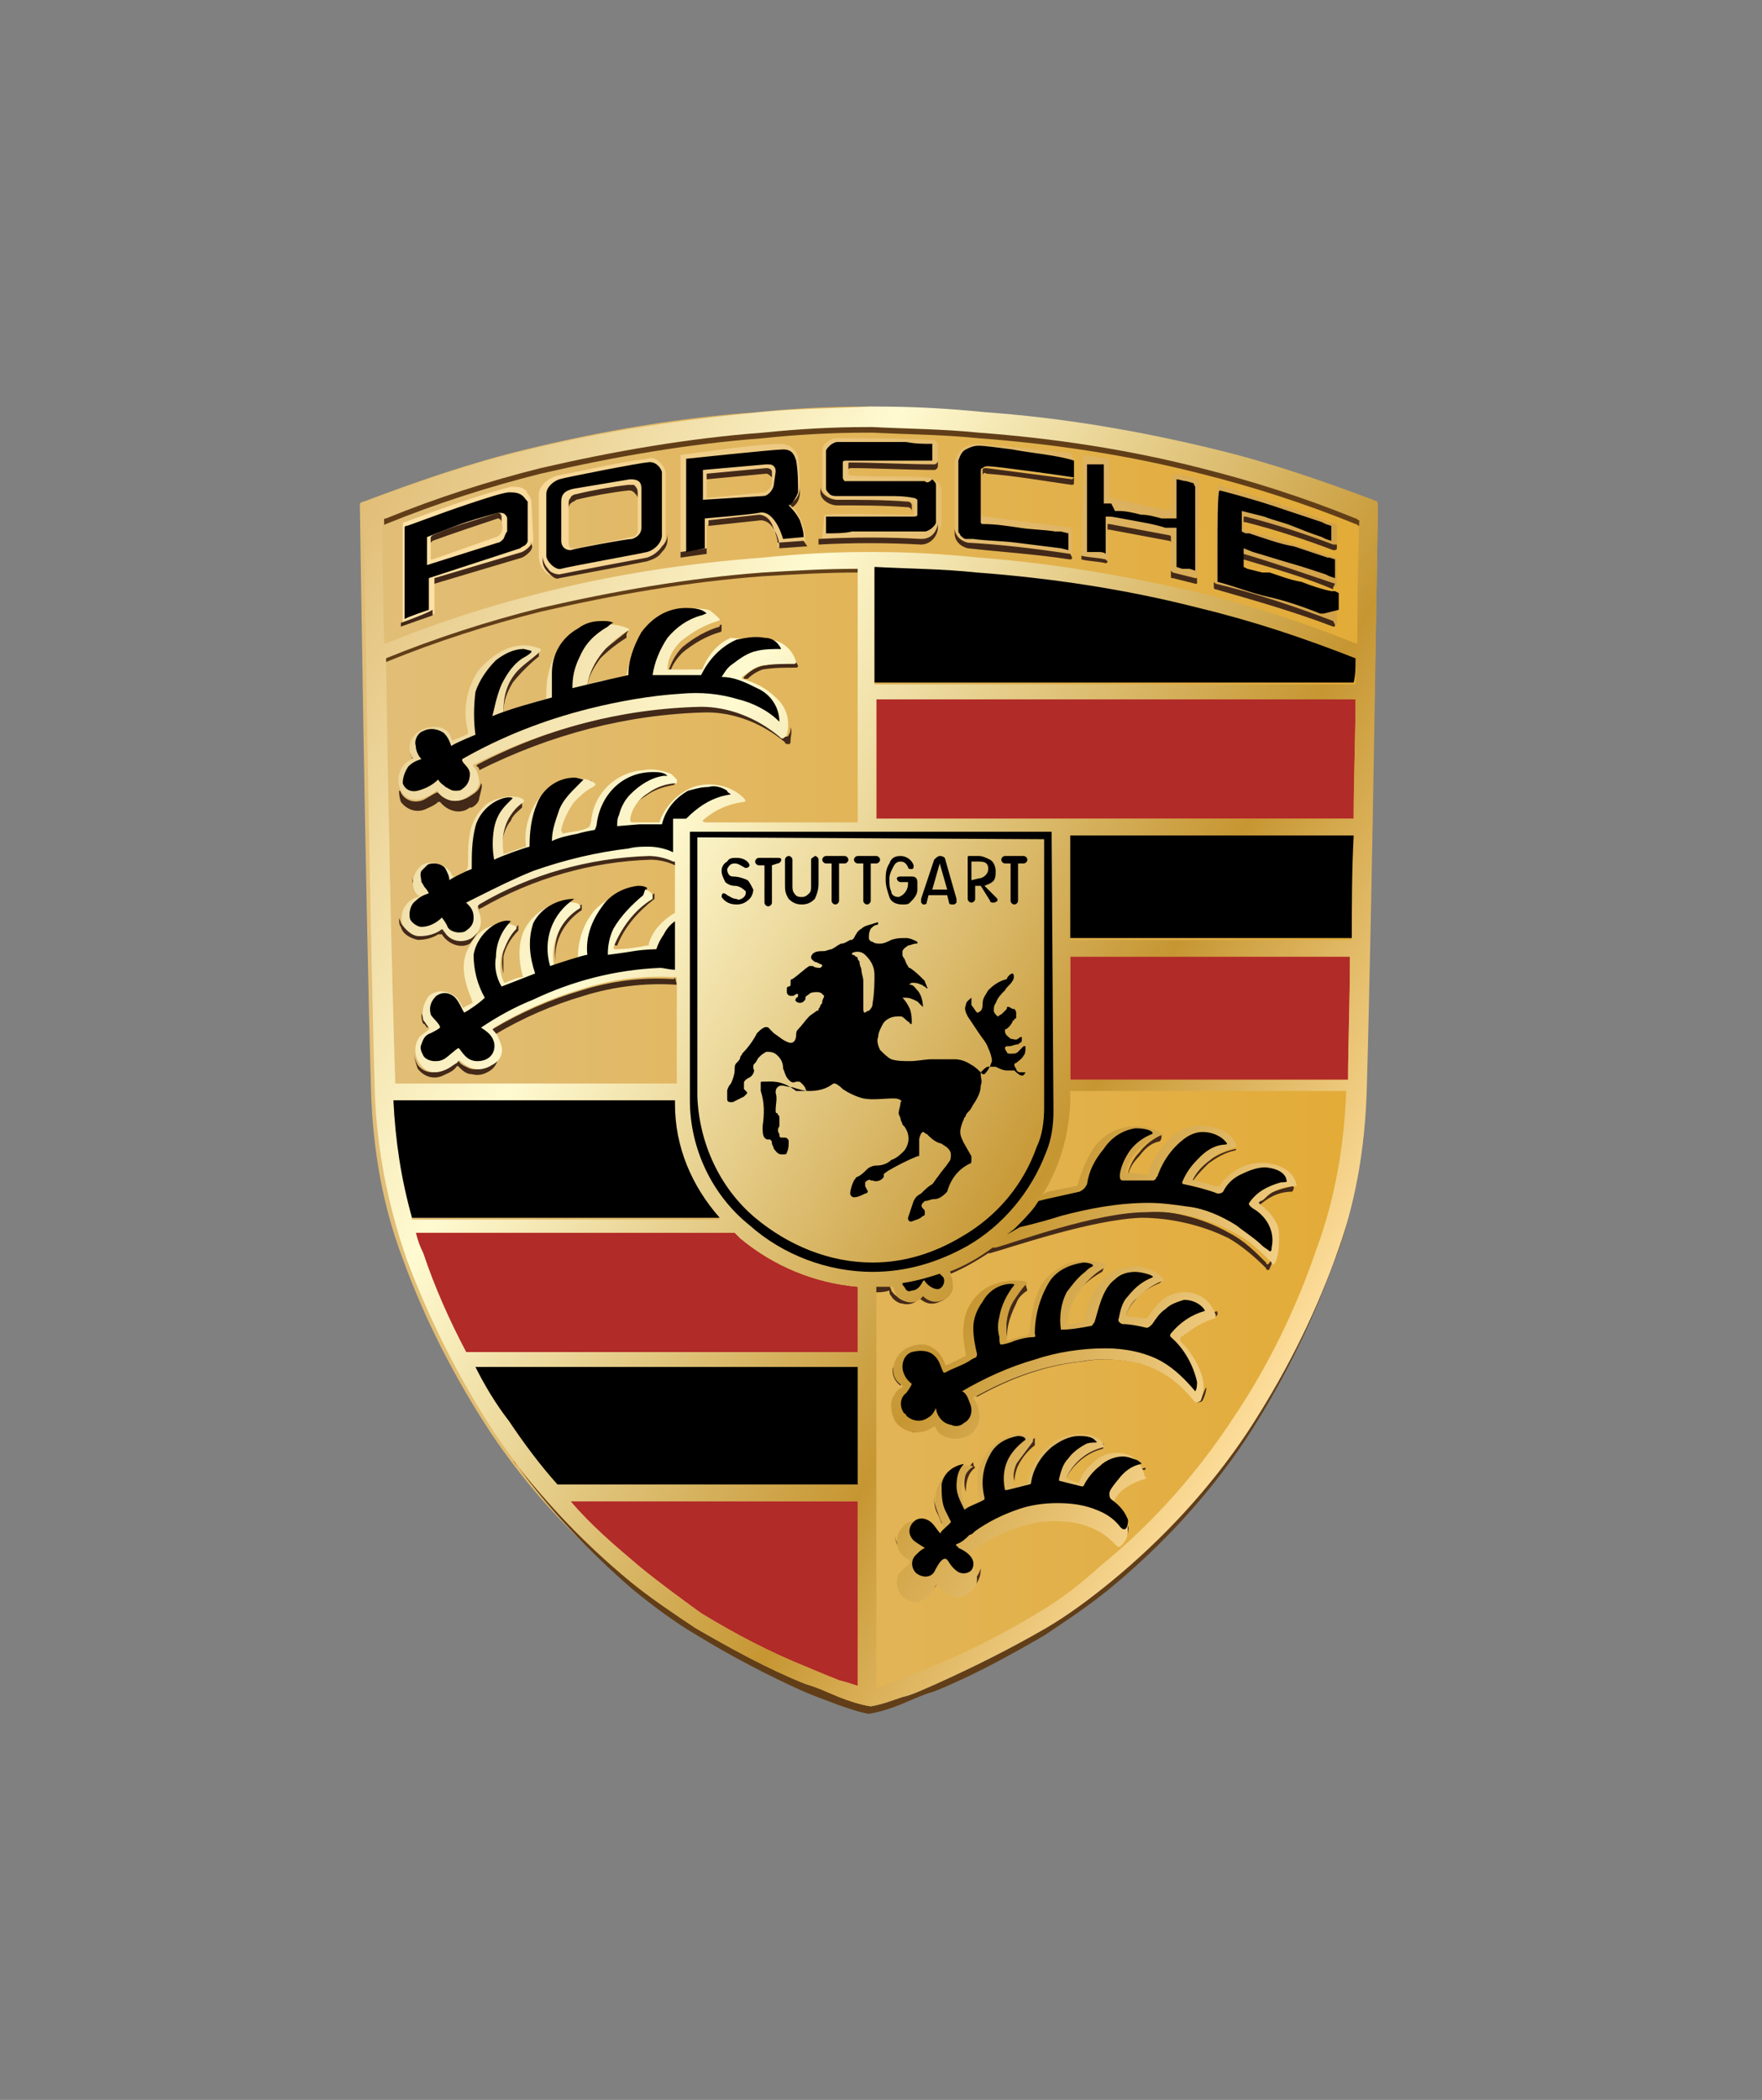 <?xml version="1.0" encoding="utf-8"?>
<!-- Generator: Adobe Illustrator 24.3.0, SVG Export Plug-In . SVG Version: 6.00 Build 0)  -->
<svg version="1.1" id="Слой_1" xmlns="http://www.w3.org/2000/svg" xmlns:xlink="http://www.w3.org/1999/xlink" x="0px" y="0px"
	 viewBox="0 0 94.5 112.6" style="enable-background:new 0 0 94.5 112.6;" xml:space="preserve">
<rect x="0" y="0" width="94.5" height="112.6" fill="#808080" stroke="none"/>
<style type="text/css">
	.st0{fill:url(#SVGID_1_);}
	.st1{fill:#B12B28;}
	.st2{fill-rule:evenodd;clip-rule:evenodd;fill:#613E18;}
	.st3{fill-rule:evenodd;clip-rule:evenodd;fill:#432918;}
	.st4{fill:url(#SVGID_2_);}
	.st5{fill-rule:evenodd;clip-rule:evenodd;fill:url(#SVGID_3_);}
</style>
<linearGradient id="SVGID_1_" gradientUnits="userSpaceOnUse" x1="19.479" y1="85.895" x2="73.906" y2="85.895" gradientTransform="matrix(1 0 0 -1 0 142.654)">
	<stop  offset="0" style="stop-color:#E1BE78"/>
	<stop  offset="1" style="stop-color:#E3AB36"/>
</linearGradient>
<path class="st0" d="M73.7,26.9c-2.8-1.1-5.7-2.1-8.7-2.8c-4.1-1-8.2-1.6-12.4-2c-2-0.2-3.9-0.2-5.9-0.3h-0.2
	c-2.1,0-3.9,0.1-5.9,0.3c-4.2,0.3-8.3,1-12.4,2c-2.9,0.7-5.8,1.7-8.7,2.8c-0.1,0-0.2,0.1-0.2,0.1s0.3,21.1,0.6,31.5
	c0.1,3.1,0.6,6.1,1.7,9c1.2,3.3,2.8,6.4,4.7,9.3c2,3,4.5,5.7,7.3,8c1.1,0.9,2.3,1.8,3.5,2.5c1.9,1.1,3.9,2.1,5.9,3
	c0.7,0.3,1.3,0.6,1.8,0.7c0.6,0.2,1.1,0.4,1.7,0.5c0.6-0.1,1.2-0.3,1.7-0.5c0.5-0.2,1.1-0.5,1.8-0.7c2-0.8,4-1.9,5.9-3
	c1.2-0.8,2.4-1.6,3.5-2.5c2.8-2.3,5.3-5,7.3-8c1.9-2.9,3.5-6.1,4.7-9.3c1-2.9,1.6-5.9,1.7-9C73.6,48.1,73.9,27,73.9,27
	C73.9,27,73.8,26.9,73.7,26.9z"/>
<path class="st1" d="M46,80.5H30.6c1.1,1.3,2.4,2.4,3.7,3.5c1.1,0.9,2.2,1.7,3.3,2.5c1.8,1.1,3.7,2.1,5.7,2.9
	c0.7,0.3,1.2,0.5,1.7,0.7c0.4,0.1,0.7,0.2,1,0.3l0,0L46,80.5L46,80.5z M46,69c-2.3-0.2-4.5-1.1-6.3-2.6c-0.1-0.1-0.2-0.2-0.3-0.3
	H22.3c0.1,0.4,0.2,0.7,0.4,1.1c0.6,1.8,1.4,3.6,2.3,5.3h21L46,69z M72.4,51.3H57.4v1.2l0,5.4h14.9C72.3,56,72.4,53.7,72.4,51.3
	L72.4,51.3z M72.7,37.5H47v6.4h25.6C72.6,41.7,72.7,39.5,72.7,37.5L72.7,37.5z"/>
<path class="st2" d="M72.4,64.8c-0.4,1.3-0.8,2.7-0.8,2.7c-1.2,3.3-2.8,6.4-4.7,9.3c-2,3-4.5,5.7-7.3,8c-1.1,0.9-2.3,1.8-3.5,2.5
	c-1.9,1.1-3.9,2.1-5.9,3c-0.7,0.3-1.3,0.6-1.8,0.7c-0.6,0.2-1.1,0.4-1.7,0.5c-0.6-0.1-1.2-0.3-1.7-0.5c-0.5-0.2-1.1-0.5-1.8-0.7
	c-2-0.8-4-1.9-5.9-3c-1.2-0.8-2.4-1.6-3.5-2.5c-2.3-1.9-4.4-4.1-6.3-6.5l0.1,0.1c1.8,2.5,4,4.8,6.3,6.8c1.1,0.9,2.3,1.8,3.5,2.5
	c1.8,1.1,3.7,2.1,5.7,3c0.7,0.3,1.3,0.5,1.8,0.7c0.6,0.2,1.1,0.4,1.7,0.5c0.6-0.1,1.2-0.3,1.7-0.5c0.5-0.2,1.1-0.5,1.8-0.7
	c2-0.8,4-1.9,5.9-3c1.2-0.8,2.4-1.6,3.5-2.5c2.8-2.3,5.3-5,7.3-8c1.9-2.9,3.5-6.1,4.7-9.4C71.9,66.8,72.2,65.9,72.4,64.8L72.4,64.8z
	"/>
<path class="st2" d="M72.9,28.2c-0.1,0-0.1-0.1-0.2-0.1l0,0c-2.7-1.1-5.5-2-8.3-2.7c-3.9-1-7.9-1.6-11.9-1.9c-2-0.2-3.7-0.2-5.7-0.3
	h-0.2c-2,0-3.8,0.1-5.7,0.3c-4,0.3-8,1-11.9,1.9c-2.8,0.7-5.6,1.6-8.3,2.7l0,0c0,0-0.1,0-0.1,0.1l0-0.4l0.2-0.1
	c2.7-1.1,5.5-2,8.3-2.7c3.9-1,7.9-1.6,11.9-1.9c2-0.2,3.7-0.2,5.7-0.3h0.2c2,0,3.8,0.1,5.7,0.3c4,0.3,8,1,11.9,1.9
	c2.8,0.7,5.6,1.6,8.3,2.7l0,0c0.1,0,0.1,0,0.2,0.1L72.9,28.2z"/>
<path class="st2" d="M46,30.7c-1.7,0-3.4,0.1-5.1,0.2c-4,0.3-8,1-11.9,1.9c-2.8,0.7-5.6,1.6-8.3,2.7c0,0,0,0,0,0l0-0.4l0,0
	c2.7-1.1,5.5-2,8.3-2.7c3.9-0.9,7.9-1.6,11.9-1.9c1.8-0.2,3.4-0.2,5.1-0.2L46,30.7z"/>
<path class="st3" d="M65.3,70.3v0.1c0,0.1,0,0.1-0.1,0.2c-0.6,0.1-1.2,0.4-1.6,0.9c0,0-0.1,0.1-0.1,0.1l0,0c0,0,0,0,0-0.1
	c0-0.1,0.1-0.2,0.2-0.3C64,70.8,64.6,70.5,65.3,70.3C65.2,70.4,65.3,70.4,65.3,70.3z M62.3,68.6c-0.5,0.2-0.9,0.5-1.3,0.9
	c-0.3,0.3-0.5,0.6-0.6,0.9c0,0,0,0.1,0,0.1c0.1-0.3,0.3-0.6,0.5-0.8c0.3-0.4,0.8-0.7,1.3-0.9c0,0,0.1-0.1,0.1-0.1L62.3,68.6
	L62.3,68.6C62.3,68.6,62.3,68.6,62.3,68.6L62.3,68.6z M59.1,67.9c-0.7,0.4-1.2,1-1.6,1.7c-0.2,0.4-0.3,0.8-0.3,1.2c0,0,0,0.1,0,0.1
	c0,0,0,0,0,0c0-0.4,0.1-0.7,0.3-1.1c0.3-0.7,0.9-1.2,1.6-1.6c0.1-0.1,0.1-0.3,0.1-0.5C59.2,67.8,59.2,67.8,59.1,67.9L59.1,67.9z
	 M55,68.8c-0.3,0.2-0.5,0.5-0.6,0.8c-0.4,0.6-0.5,1.4-0.4,2.1c0-0.6,0.2-1.2,0.5-1.8c0.1-0.3,0.3-0.5,0.6-0.7
	C55,68.9,55,68.8,55,68.8L55,68.8C55,68.7,55,68.7,55,68.8L55,68.8z M48.4,74.2C48.4,74.2,48.4,74.2,48.4,74.2
	C48.4,74.2,48.4,74.2,48.4,74.2c-0.3-0.3-0.4-0.6-0.5-0.9l0,0c-0.1,0.4,0.1,0.8,0.4,1C48.3,74.3,48.3,74.2,48.4,74.2L48.4,74.2z
	 M62.2,60.9c-0.4,0.2-0.8,0.5-1.1,0.9c-0.3,0.3-0.5,0.7-0.6,1.1c0,0,0,0.1,0,0.1l0,0c0.1-0.4,0.3-0.7,0.6-1c0.3-0.4,0.6-0.7,1.1-0.8
	c0.1-0.1,0.1-0.2,0.1-0.4l0,0C62.3,60.9,62.2,60.9,62.2,60.9L62.2,60.9z M66.3,61.6c-0.5,0.1-1,0.3-1.4,0.6c-0.4,0.3-0.7,0.6-0.9,1
	c0,0-0.1,0.1,0,0.1c0.2-0.3,0.5-0.6,0.8-0.9c0.4-0.3,0.9-0.6,1.4-0.7c0.1,0,0.1-0.1,0.1-0.1L66.3,61.6L66.3,61.6
	C66.3,61.6,66.3,61.6,66.3,61.6L66.3,61.6z M69.4,63.6C69.4,63.7,69.3,63.7,69.4,63.6c-0.6,0.1-1.2,0.3-1.7,0.6
	c-0.1,0.1-0.2,0.2-0.3,0.3c-0.1,0.1-0.1,0.1-0.1,0.1c0,0,0.1,0.1,0.1,0.1c0.1-0.1,0.2-0.1,0.3-0.2c0.5-0.4,1-0.6,1.6-0.6
	C69.3,63.9,69.4,63.8,69.4,63.6L69.4,63.6z M51.1,68.9L51.1,68.9C51.1,68.9,51.1,68.9,51.1,68.9c0,0.4-0.2,0.6-0.6,0.7
	c-0.4,0.2-0.8,0.1-1.1-0.2c-0.2,0.3-0.6,0.4-0.9,0.3c-0.3-0.1-0.5-0.2-0.7-0.5c0-0.1-0.1-0.2-0.1-0.3h0c-0.3,0-0.6,0.1-0.9,0.1v0.3
	c0.3,0,0.6,0,0.9-0.1l0,0c0,0.1,0,0.2,0.1,0.3c0.1,0.2,0.4,0.4,0.6,0.4c0.3,0.1,0.7,0,0.9-0.3c0.3,0.3,0.7,0.4,1.1,0.2
	c0.3-0.1,0.5-0.3,0.5-0.6C51.1,69.1,51.1,69,51.1,68.9L51.1,68.9z M51.9,76.7c-0.4,0.2-0.9,0.2-1.3,0c-0.2-0.1-0.3-0.3-0.4-0.4
	c0,0-0.1-0.1-0.1-0.1c-0.3,0.3-0.7,0.4-1,0.3c-0.4,0-0.8-0.2-1-0.6c-0.2-0.2-0.3-0.5-0.3-0.8l0,0c0,0.4,0.1,0.7,0.3,1.1
	c0.2,0.3,0.5,0.5,0.9,0.6c0.4,0,0.8-0.1,1.1-0.4c0,0,0.1,0,0.1,0.1c0.1,0.2,0.3,0.3,0.4,0.4c0.4,0.2,0.9,0.2,1.3,0
	c0.4-0.3,0.6-0.7,0.7-1.2C52.5,76.2,52.3,76.5,51.9,76.7z M61.4,78.7c-0.3,0.1-0.6,0.2-0.9,0.4c-0.4,0.3-0.7,0.7-0.9,1.1
	c0,0,0,0,0,0l0,0c0.2-0.4,0.5-0.7,0.8-1c0.3-0.2,0.6-0.3,0.9-0.4C61.4,78.9,61.5,78.7,61.4,78.7C61.4,78.7,61.4,78.7,61.4,78.7
	L61.4,78.7z M59.2,77.4C59.2,77.4,59.2,77.4,59.2,77.4c-0.9,0.3-1.7,0.9-2.1,1.7c0,0,0,0.1,0,0.1l0.1,0c0.4-0.7,1.1-1.3,1.9-1.5
	C59.2,77.7,59.2,77.5,59.2,77.4L59.2,77.4z M55.5,77.1c-0.4,0.3-0.7,0.7-0.9,1.2c-0.2,0.4-0.3,0.8-0.2,1.1c0,0,0,0,0,0.1l0,0
	c0-0.3,0.1-0.7,0.2-0.9c0.2-0.4,0.5-0.8,0.9-1.1C55.5,77.3,55.5,77.2,55.5,77.1C55.5,77.1,55.5,77.1,55.5,77.1L55.5,77.1z
	 M52.2,78.4c-0.4,0.4-0.6,1-0.4,1.6l0,0c0-0.5,0.1-1,0.5-1.3C52.2,78.6,52.2,78.5,52.2,78.4C52.2,78.4,52.2,78.4,52.2,78.4z
	 M50.5,81.7L50.5,81.7c0.1-0.1,0.1-0.1,0-0.1c-0.1-0.2-0.2-0.5-0.3-0.8c-0.1-0.2-0.1-0.5-0.1-0.7l0,0c0,0.3,0,0.6,0.1,0.9
	C50.3,81.2,50.4,81.4,50.5,81.7z M52.1,84.8c-0.3,0.2-0.6,0.3-0.9,0.2c-0.3-0.1-0.6-0.3-0.8-0.6c0,0-0.1,0-0.1,0
	c-0.2,0.4-0.6,0.8-1,0.9c-0.3,0-0.6-0.1-0.8-0.3c-0.2-0.2-0.3-0.4-0.3-0.7l0,0c0,0.7,0.1,0.8,0.3,1c0.2,0.2,0.6,0.3,0.9,0.3
	c0.5-0.1,0.8-0.5,1-0.9c0,0,0.1,0,0.1,0c0.2,0.3,0.5,0.5,0.8,0.6c0.3,0.1,0.7,0,0.9-0.2c0.3-0.3,0.4-0.6,0.4-1
	C52.5,84.4,52.4,84.6,52.1,84.8L52.1,84.8z M48.6,83.4c0,0,0.1-0.1,0.1-0.1c0,0,0,0,0-0.1c-0.4-0.1-0.7-0.5-0.7-0.9l0,0
	C48,82.8,48.3,83.2,48.6,83.4L48.6,83.4z M22.1,40.7L22.1,40.7c0,0,0.1-0.1,0-0.1c0,0,0,0,0,0c-0.1-0.1-0.1-0.3-0.1-0.5v0v0
	C22,40.3,22.1,40.5,22.1,40.7L22.1,40.7z M22.9,55.1L22.9,55.1C23,55.1,23,55,23,55c-0.1-0.1-0.2-0.3-0.3-0.4c0-0.1-0.1-0.2-0.1-0.3
	l0,0c0,0.2,0,0.4,0.1,0.6C22.8,54.9,22.8,55,22.9,55.1L22.9,55.1z M26.7,56.3L26.7,56.3c0,0.3-0.2,0.6-0.5,0.8
	c-0.3,0.2-0.7,0.3-1,0.2c-0.2-0.1-0.5-0.2-0.6-0.4c-0.1-0.1-0.1,0-0.2,0.1c-0.2,0.1-0.4,0.3-0.7,0.4c-0.5,0.2-1,0.1-1.3-0.3
	c-0.1-0.2-0.2-0.4-0.2-0.7l0,0c0,0.3,0.1,0.6,0.2,0.9c0.3,0.4,0.8,0.6,1.3,0.4c0.2-0.1,0.5-0.2,0.7-0.4c0.1-0.1,0.1-0.2,0.2-0.1
	c0.2,0.2,0.4,0.4,0.7,0.4c0.4,0.1,0.7,0,1-0.2C26.6,57.2,26.8,56.8,26.7,56.3L26.7,56.3z M25.7,49.2c0,0.4-0.2,0.7-0.5,0.9
	c-0.5,0.3-1.2,0.2-1.5-0.3c0,0,0,0,0,0c0,0-0.2-0.1-0.2,0c-0.3,0.2-0.7,0.3-1.1,0.3c-0.4,0-0.7-0.3-0.9-0.6c0-0.1-0.1-0.2-0.1-0.3
	c0,0.2,0,0.4,0.1,0.5c0.1,0.4,0.5,0.6,0.9,0.7c0.4,0,0.8-0.1,1.1-0.3c0.1,0,0.1,0,0.2,0c0.3,0.5,1,0.8,1.5,0.5
	C25.6,50.1,25.7,49.9,25.7,49.2L25.7,49.2z M22.3,47.8C22.3,47.8,22.4,47.8,22.3,47.8c0.1-0.1,0.1-0.1,0.1-0.2
	c-0.2-0.2-0.3-0.4-0.3-0.6C22.1,47.3,22.2,47.6,22.3,47.8L22.3,47.8z M27.8,49.6c-0.4,0.4-0.6,0.9-0.8,1.4c-0.1,0.4-0.1,0.8,0,1.2
	c0-0.3,0-0.6,0-0.9c0.1-0.5,0.4-1,0.8-1.4c0,0,0-0.1,0-0.1L27.8,49.6L27.8,49.6C27.8,49.6,27.8,49.6,27.8,49.6L27.8,49.6z
	 M31.2,48.5c-1,0.6-1.6,1.8-1.4,3l0,0c-0.1-1.1,0.5-2.1,1.4-2.7C31.2,48.8,31.2,48.6,31.2,48.5L31.2,48.5
	C31.2,48.5,31.2,48.5,31.2,48.5L31.2,48.5z M32.9,50.6c0,0,0.1,0.1,0.1,0.1l0.1,0c0.4-1,1.1-1.8,2-2.5c0,0,0-0.1,0-0.2v-0.2
	c0,0,0,0.1,0,0.1C34.1,48.6,33.3,49.5,32.9,50.6L32.9,50.6z M28,42.9c-0.3,0.2-0.5,0.4-0.7,0.7c-0.4,0.6-0.5,1.3-0.4,2
	c0,0,0,0.1,0,0.1l0,0c0-0.6,0.1-1.2,0.5-1.7c0.1-0.3,0.4-0.5,0.6-0.7c0,0,0,0,0,0L28,42.9C28,42.8,28,42.9,28,42.9L28,42.9z
	 M31.6,41.9c-0.4,0.2-0.7,0.5-1,0.9c-0.3,0.4-0.6,1-0.7,1.5c0,0.1,0,0.1,0.1,0.2c0.1-0.5,0.4-1,0.7-1.4c0.2-0.4,0.6-0.7,0.9-0.9
	c0.1,0,0.1-0.1,0.1-0.2v-0.2l0,0C31.7,41.8,31.7,41.9,31.6,41.9L31.6,41.9z M36,41.8c-0.5,0-1.1,0.2-1.5,0.5c-0.5,0.3-0.9,0.8-1,1.4
	c0,0.1,0,0.1,0.1,0.2c0.2-0.5,0.5-0.9,1-1.2c0.4-0.3,0.9-0.5,1.5-0.6c0.1,0,0.1-0.1,0.1-0.2v-0.2l0,0C36,41.7,36,41.8,36,41.8
	L36,41.8z M37.7,43.8l0.1-0.1c0.5-0.3,1.1-0.6,1.7-0.7c0.1,0,0.1,0,0.1-0.2v-0.2c0,0,0,0-0.1,0c-0.8,0.1-1.5,0.4-2.1,0.9
	c-0.1,0.1-0.2,0.1,0,0.2L37.7,43.8z M28.9,34.9c-0.6,0.4-1.1,0.8-1.5,1.4c-0.3,0.6-0.5,1.2-0.5,1.9c0,0,0,0,0.1,0
	c0-0.6,0.2-1.1,0.5-1.6c0.4-0.5,0.9-1,1.4-1.4c0-0.1,0-0.3,0-0.4l0,0C29,34.9,29,34.9,28.9,34.9z M33.7,33.8
	C33.7,33.9,33.7,33.9,33.7,33.8c-0.5,0.4-1,0.8-1.5,1.2c-0.4,0.5-0.7,1.1-0.8,1.7c0,0,0,0.1,0.1,0l0,0c0.1-0.5,0.4-1,0.7-1.4
	c0.4-0.4,0.9-0.8,1.4-1.1c0,0,0-0.1,0-0.2L33.7,33.8L33.7,33.8z M38.6,33.6c-0.7,0.2-1.4,0.6-2,1.1c-0.4,0.4-0.7,1-0.8,1.5
	c0,0,0.1,0,0.1,0c0.1-0.5,0.4-0.9,0.7-1.2c0.6-0.5,1.3-0.9,2-1.1c0.1,0,0.1-0.1,0.1-0.1c0-0.1,0-0.3,0-0.3l0,0
	C38.6,33.5,38.6,33.5,38.6,33.6L38.6,33.6z M42.7,35.5c-0.6,0-1.2,0.1-1.8,0.2c-0.4,0.1-0.7,0.3-1,0.6c0,0,0,0.1,0,0.1c0,0,0,0,0,0
	l0.2,0c0.2-0.2,0.5-0.4,0.8-0.5c0.6-0.1,1.2-0.1,1.8-0.1c0,0,0.1,0,0.1-0.1L42.7,35.5C42.8,35.5,42.7,35.5,42.7,35.5L42.7,35.5z
	 M25.8,42c-0.1,0.4-0.3,0.5-0.6,0.7c-0.3,0.2-0.7,0.3-1.1,0.2c-0.2-0.1-0.4-0.2-0.6-0.4c0,0-0.1,0-0.1,0c-0.2,0.1-0.5,0.3-0.7,0.4
	c-0.5,0.2-1,0-1.2-0.4c0,0,0-0.1-0.1-0.1l0,0c0,0,0-0.1,0-0.1l0,0c0,0,0-0.1,0-0.1v0c0,0,0-0.1,0-0.1c0,0,0,0.1,0,0.1
	c0,0.3,0,0.5,0.1,0.8c0.3,0.4,0.8,0.6,1.3,0.4c0.2-0.1,0.5-0.2,0.7-0.4c0,0,0.1,0,0.1,0c0.4,0.5,1.1,0.7,1.6,0.3c0,0,0,0,0.1,0
	c0.2-0.1,0.4-0.3,0.4-0.5C25.8,42.4,25.9,42.1,25.8,42C25.8,42,25.8,42,25.8,42L25.8,42z M42.3,39.4c0,0.1-0.1,0.1-0.2,0.1
	c-0.1,0-0.1,0-0.2-0.1c-1.2-1-2.7-1.6-4.2-1.6C33.5,38,29.4,39,25.6,41c0,0-0.1,0.1,0,0.1c0.1,0.1,0.1,0.1,0.1,0.2
	c3.8-1.9,7.9-3,12.2-3.1c1.5,0,3,0.6,4.2,1.6c0,0.1,0.1,0.1,0.2,0.1c0.1,0,0.1-0.1,0.1-0.2c0-0.2,0.1-0.5,0-0.7
	C42.4,39.1,42.4,39.3,42.3,39.4L42.3,39.4z M36.1,46c-0.4-0.2-0.9-0.3-1.3-0.3c-3.2,0.1-6.4,1-9.1,2.6c0,0-0.1,0.1-0.1,0.2
	c0,0.1,0.1,0.2,0.1,0.3c0,0,0-0.1,0.1-0.1c2.8-1.6,5.9-2.5,9.1-2.6c0.4,0,0.9,0.1,1.3,0.3c0,0,0,0,0.1,0L36.1,46
	C36.2,46,36.1,46,36.1,46L36.1,46z M36.2,52.4L36.2,52.4L36.2,52.4c0,0.1-0.1,0.1-0.1,0.1c-1.7-0.1-3.3,0.1-4.9,0.6
	c-1.7,0.5-3.3,1.2-4.8,2.1c-0.1,0.1-0.1,0.1,0,0.2c0,0,0.1,0.1,0.1,0.1c1.5-0.9,3.1-1.6,4.8-2.1c1.6-0.5,3.3-0.7,4.9-0.6
	c0,0,0.1,0,0.1,0L36.2,52.4z M53.1,66.9c-0.7,0.5-1.4,0.9-2.2,1.2l0,0l0.1,0.2c0,0,0,0,0,0c0.7-0.3,1.4-0.7,2-1.1l0,0l0.1,0
	c1.1-0.3,5.4-1.8,8.1-1.9c1.6,0,3.3,0.4,4.7,1.1c0.7,0.4,1.4,1,2,1.6c0,0,0,0.1,0.1,0.1c0,0,0.1,0,0.1-0.1c0.2-0.4,0.3-0.9,0.2-1.4
	c0,0.4-0.1,0.8-0.2,1.1c0,0-0.1,0.1-0.1,0.1c-0.1,0-0.1-0.1-0.1-0.1c-0.6-0.6-1.2-1.2-2-1.6c-1.4-0.8-3.1-1.2-4.7-1.2
	c-2.7,0-7,1.6-8.1,1.9C53.2,66.9,53.1,66.9,53.1,66.9L53.1,66.9z M64.5,74.8c-0.1,0.1-0.2,0.1-0.3,0.1c-0.3-0.4-0.7-0.8-1.2-1.2
	c-0.5-0.4-1.2-0.8-1.8-0.9c-1-0.2-2.1-0.2-3.1-0.1c-2,0.3-3.9,0.9-5.7,2c-0.1,0.1-0.1,0.1-0.1,0.1c0,0,0.1,0.1,0.1,0.1
	c1.8-1,3.7-1.7,5.7-1.9c1-0.2,2.1-0.1,3.1,0.1c0.7,0.2,1.3,0.5,1.8,0.9c0.4,0.3,0.8,0.7,1.2,1.2c0.1,0,0.2,0,0.3-0.1
	c0.1-0.2,0.2-0.5,0.2-0.7l0,0C64.6,74.5,64.6,74.6,64.5,74.8L64.5,74.8z M60.2,82.4c0,0-0.1,0-0.2,0c-0.3-0.3-0.6-0.6-1-0.8
	c-0.9-0.4-2-0.6-3-0.5c-1.5,0.2-2.9,0.8-4.1,1.8c-0.1,0.1-0.1,0.1-0.1,0.2c0,0,0.1,0.1,0.1,0.1c1.2-0.9,2.6-1.6,4.1-1.8
	c1-0.1,2.1,0,3,0.5c0.4,0.2,0.7,0.5,1,0.8c0.1,0,0.1,0,0.2,0c0.2-0.2,0.4-0.6,0.3-0.9C60.5,81.9,60.4,82.2,60.2,82.4z"/>
<linearGradient id="SVGID_2_" gradientUnits="userSpaceOnUse" x1="15.425" y1="108.615" x2="72.68" y2="75.558" gradientTransform="matrix(1 0 0 -1 0 142.654)">
	<stop  offset="0" style="stop-color:#E1BE78"/>
	<stop  offset="0.34" style="stop-color:#FFFAD1"/>
	<stop  offset="0.75" style="stop-color:#C69632"/>
	<stop  offset="0.995" style="stop-color:#FCDC99"/>
</linearGradient>
<path class="st4" d="M56,64l0.2-0.1l1.5-0.3c0.1,0,0.1-0.1,0.1-0.1c0.2-0.7,0.5-1.4,0.9-2c0.8-1.1,2.3-1.4,3.5-0.8
	c0.1,0.1,0.1,0.2,0,0.2c0,0,0,0-0.1,0c-0.4,0.2-0.8,0.5-1.1,0.8c-0.3,0.3-0.5,0.7-0.6,1.1c0,0,0,0.1,0,0.1c0.1,0,0.8,0,1.1,0.1
	c0.1,0,0.1,0,0.1-0.1c0.2-0.8,0.7-1.4,1.3-2c0.6-0.5,1.5-0.7,2.3-0.4c0.5,0.1,0.9,0.4,1.1,0.9c0,0,0,0.1,0,0.1
	c-0.5,0.1-1,0.3-1.4,0.7c-0.4,0.3-0.7,0.6-0.9,1c0,0-0.1,0.1,0.1,0.1c0.4,0.1,0.7,0.2,1.1,0.3c0,0,0.1,0,0.2,0
	c0.4-0.6,1.1-1.1,1.8-1.2c1.1-0.2,2.1,0.3,2.3,1c0,0.1,0.1,0.2,0,0.2c-0.6,0-1.2,0.2-1.6,0.6c-0.1,0.1-0.2,0.2-0.3,0.2
	c-0.1,0.1-0.1,0.1-0.1,0.1c0.2,0.2,1.1,0.8,1.1,1.7c0,0.5,0,1-0.2,1.5c0,0-0.1,0.1-0.1,0.1c-0.1,0-0.1-0.1-0.1-0.1
	c-0.6-0.6-1.2-1.2-2-1.6c-1.5-0.8-3.1-1.2-4.7-1.1c-2.7,0-7,1.6-8.1,1.9l-0.1,0C53.1,67,53.7,66.3,56,64z M62.9,69.4
	c-0.6,0.2-1,0.7-1.3,1.2c0,0-0.1,0.1-0.1,0.1c-0.3,0-0.7-0.1-1-0.1c-0.1,0-0.1-0.1-0.1-0.1c0.1-0.3,0.3-0.7,0.6-0.9
	c0.4-0.4,0.8-0.7,1.3-0.9c0,0,0.1,0,0.1-0.1c0,0,0,0,0,0c-0.3-0.4-0.8-0.6-1.4-0.7c-0.7,0-1.3,0.2-1.8,0.7c-0.6,0.6-0.9,1.3-1,2.2
	c0,0.1-0.1,0.1-0.1,0.1c-0.3,0-0.5,0.1-0.8,0.1c0,0,0-0.1,0-0.1c0-0.4,0.1-0.8,0.3-1.2c0.4-0.7,0.9-1.3,1.6-1.7
	c0.1-0.1,0.1-0.2,0.1-0.2c-0.8-0.3-1.8-0.3-2.5,0.2c-0.5,0.3-0.9,0.7-1.1,1.2c-0.3,0.7-0.4,1.5-0.5,2.3c0,0-0.1,0.1-0.1,0.1
	c-0.3,0.1-0.7,0.1-1,0.3c0,0-0.1,0-0.1-0.1c-0.1-0.7,0-1.5,0.4-2.1c0.2-0.3,0.4-0.6,0.6-0.8c0.1,0,0.1-0.1,0-0.2c0,0,0,0-0.1,0
	c-0.6-0.1-1.3,0-1.9,0.3c-0.7,0.4-1.2,1.1-1.3,1.9c-0.1,0.6,0,1.2,0.1,1.7c0,0,0,0.1,0,0.1c-0.2,0.1-0.8,0.4-1,0.5c0,0-0.1,0-0.1,0
	c-0.1-0.4-0.4-0.8-0.8-1c-0.4-0.2-0.9-0.1-1.3,0.1c-0.3,0.2-0.5,0.4-0.6,0.7c-0.2,0.5-0.1,1,0.4,1.3c0,0,0,0.1,0,0.1
	c-0.3,0.1-0.3,0.2-0.5,0.5c-0.2,0.4-0.1,0.9,0.1,1.3c0.4,0.6,1.3,0.8,1.9,0.4c0.1,0,0.1-0.1,0.2-0.1c0,0,0.1,0,0.1,0.1
	c0.1,0.2,0.2,0.3,0.4,0.4c0.4,0.2,0.9,0.2,1.3,0c0.4-0.2,0.7-0.7,0.6-1.2c0-0.3-0.1-0.6-0.3-0.8c0,0,0-0.1,0.1-0.1
	c1.8-1,3.7-1.7,5.7-1.9c1-0.2,2.1-0.1,3.1,0.1c0.7,0.2,1.3,0.5,1.8,0.9c0.4,0.3,0.8,0.7,1.2,1.2c0.1,0,0.2,0,0.3-0.1
	c0.2-0.5,0.2-1,0-1.5c-0.2-0.6-0.6-1.2-1.1-1.7c0,0,0,0,0-0.1c0-0.1,0-0.1,0.2-0.2c0.5-0.4,1-0.7,1.6-0.9c0.1,0,0.1-0.1,0.1-0.2
	C64.8,69.4,63.8,69.1,62.9,69.4L62.9,69.4z M73.9,27c0,0-0.3,21.1-0.6,31.5c-0.1,3.1-0.6,6.1-1.7,9c-1.2,3.3-2.8,6.4-4.7,9.3
	c-2,3-4.5,5.7-7.3,8c-1.1,0.9-2.3,1.8-3.5,2.5c-1.9,1.1-3.9,2.1-5.9,3c-0.7,0.3-1.3,0.6-1.8,0.7c-0.6,0.2-1.1,0.4-1.7,0.5
	c-0.6-0.1-1.2-0.3-1.7-0.5c-0.5-0.2-1.1-0.5-1.8-0.7c-2-0.8-4-1.9-5.9-3c-1.2-0.8-2.4-1.6-3.5-2.5c-2.8-2.3-5.3-5-7.3-8
	c-1.9-2.9-3.5-6.1-4.7-9.3c-1-2.9-1.6-5.9-1.7-9C19.8,48.1,19.5,27,19.5,27s0.1,0,0.2-0.1c2.8-1.1,5.7-2.1,8.7-2.8
	c4.1-1,8.2-1.6,12.4-2c2-0.2,3.9-0.2,5.9-0.3h0.2c2.1,0,3.9,0.1,5.9,0.3c4.2,0.3,8.3,1,12.4,2c2.9,0.7,5.8,1.7,8.7,2.8
	C73.8,27,73.9,27,73.9,27z M22.1,65.4h16.5c-1.5-1.7-2.4-3.8-2.4-6.1V59H21.1C21.2,61.1,21.6,63.3,22.1,65.4z M46,80.5H30.6
	c1.1,1.3,2.4,2.4,3.7,3.5c1.1,0.9,2.2,1.7,3.3,2.5c1.8,1.1,3.7,2.1,5.7,2.9c0.7,0.3,1.2,0.5,1.7,0.7c0.4,0.1,0.7,0.2,1,0.3l0,0
	L46,80.5L46,80.5z M46,73.3H25.5c0.5,1,1.1,2,1.8,2.9c0.8,1.2,1.7,2.4,2.6,3.4H46V73.3z M46,69c-2.3-0.2-4.5-1.1-6.3-2.6
	c-0.1-0.1-0.2-0.2-0.3-0.3H22.3c0.1,0.4,0.2,0.7,0.4,1.1c0.6,1.8,1.4,3.6,2.3,5.3h21V69z M46,30.5c-1.8,0-3.4,0.1-5.1,0.2
	c-4,0.3-8,1-11.9,1.9c-2.8,0.7-5.6,1.6-8.3,2.7c0,0,0,0,0,0c0.1,6.8,0.3,16.6,0.5,22.8h15.1l0-5.7c0,0-0.1,0-0.1,0
	c-1.7-0.1-3.3,0.1-4.9,0.6c-1.7,0.5-3.3,1.2-4.8,2.1c-0.1,0.1-0.1,0.1,0,0.2c0.2,0.2,0.3,0.5,0.4,0.8c0.1,0.4-0.1,0.8-0.5,1
	c-0.3,0.2-0.7,0.3-1,0.2c-0.3-0.1-0.5-0.2-0.7-0.4c-0.1-0.1-0.1,0-0.2,0.1c-0.2,0.1-0.4,0.3-0.7,0.4c-0.5,0.2-1,0.1-1.3-0.4
	c-0.3-0.4-0.3-1,0-1.4c0.1-0.1,0.4-0.3,0.5-0.4c0,0,0.1-0.1,0-0.1c-0.1-0.1-0.2-0.3-0.3-0.4c-0.1-0.4,0-0.9,0.3-1.3
	c0.4-0.3,0.8-0.3,1.2-0.1c0.3,0.1,0.5,0.5,0.6,0.7c0,0,0.1,0.1,0.1,0l0.4-0.2c0.1,0,0-0.1,0-0.2c-0.5-1.2-0.6-2.1-0.1-2.9
	c0.3-0.6,0.8-1,1.4-1.1c0.4-0.1,0.8-0.1,1.1,0.1c0,0,0,0.1,0,0.1c-0.4,0.4-0.6,0.9-0.8,1.4c-0.1,0.5-0.1,1,0.1,1.4
	c0,0.1,0.1,0.1,0.1,0.1c0.2-0.1,0.7-0.3,0.9-0.3c0.1,0,0-0.1,0-0.2c-0.2-0.8-0.2-1.6,0.1-2.3c0.5-1,1.5-1.6,2.7-1.5
	c0.2,0,0.4,0.2,0.3,0.3c-1,0.6-1.6,1.8-1.4,3c0,0,0.1,0.1,0.1,0.1c0.4-0.1,0.8-0.2,1.1-0.3c0.1,0,0-0.1,0.1-0.2
	c0-0.9,0.3-1.8,0.9-2.5c0.7-0.7,1.6-1.1,2.6-1.1c0.2,0,0.4,0.1,0.5,0.3c0,0.1,0,0.1,0,0.2c-1,0.6-1.7,1.6-2.1,2.6c0,0,0,0.1,0.1,0.1
	c0.6,0,1.2-0.1,1.7-0.2c0.1,0,0.1,0,0.1-0.1c0.2-0.7,0.7-1.2,1.3-1.6c0,0,0.1,0,0.1-0.1l0-2.7c0,0,0,0-0.1,0
	c-0.4-0.2-0.9-0.3-1.3-0.3c-3.2,0.1-6.4,1-9.1,2.6c0,0-0.1,0.1-0.1,0.2c0.4,0.8,0.1,1.3-0.3,1.6c-0.5,0.3-1.2,0.2-1.5-0.4
	c0-0.1-0.1-0.1-0.2,0c-0.3,0.2-0.7,0.3-1.1,0.3c-0.4,0-0.7-0.3-0.9-0.6c-0.2-0.6,0.1-1.3,0.8-1.5c0,0,0,0,0,0c0.1,0,0.1-0.1,0-0.1
	c-0.4-0.4-0.3-1.1,0.1-1.5c0,0,0.1-0.1,0.1-0.1c0.5-0.3,1.2-0.1,1.6,0.4c0,0.1,0.1,0.2,0.1,0.2c0,0.1,0,0,0.1,0
	c0.2,0,0.4-0.1,0.5-0.2c0.1,0,0.2-0.3,0.2-0.4c0-1.4,0-2.3,0.9-3.2c0.4-0.4,1.7-0.7,2.1-0.3c0,0,0,0.1,0,0.1
	c-0.3,0.2-0.5,0.4-0.7,0.7c-0.4,0.6-0.5,1.3-0.4,2c0,0,0,0.1,0,0.1c0.4-0.1,0.8-0.3,1.2-0.4c0,0,0-0.1,0-0.1
	c-0.1-0.9,0.2-1.9,0.8-2.6c0.6-0.7,2.1-1.3,2.9-0.7c0.1,0.1,0,0.1-0.1,0.2c-0.4,0.2-0.7,0.5-1,0.8c-0.3,0.4-0.6,1-0.7,1.5
	c0,0.1,0.1,0.2,0.1,0.2c0.3-0.1,0.9-0.1,1.3-0.3c0.2-0.1,0.1-0.1,0.2-0.3c0.1-1.5,1.3-2.7,2.8-2.8c0.5-0.1,1,0,1.5,0.2
	c0.1,0.1,0.2,0.2,0.3,0.3c0,0.1,0,0.1,0,0.2c0,0,0,0,0,0c-0.5,0-1.1,0.2-1.5,0.5c-0.5,0.3-0.9,0.8-1,1.4c0,0.1,0,0.2,0.1,0.2
	c0.4,0,0.9,0,1.4,0c0.1,0,0.1,0,0.1-0.1c0.3-0.8,1-1.5,1.8-1.8c0.9-0.3,2-0.1,2.7,0.6c0.1,0.1,0.1,0.2,0,0.2
	c-0.8,0.1-1.5,0.4-2.1,0.9c-0.1,0.1-0.2,0.1,0,0.2H46L46,30.5z M53.1,67L53.1,67c-0.7,0.5-1.4,0.9-2.2,1.2l0,0l0.1,0.2
	c0.1,0.2,0.1,0.4,0.1,0.6c0,0.3-0.2,0.6-0.5,0.7c-0.4,0.2-0.8,0.1-1.1-0.2c-0.2,0.3-0.6,0.4-0.9,0.3c-0.3-0.1-0.5-0.2-0.6-0.5
	c0-0.1-0.1-0.2-0.1-0.3C47.6,69,47.3,69,47,69l0,21.2v0.3l0,0c0.3-0.1,0.8-0.3,1.4-0.5c0.5-0.2,1.1-0.4,1.7-0.7
	c2-0.8,3.9-1.8,5.7-2.9c1.2-0.7,2.3-1.6,3.3-2.5c2.7-2.2,5.1-4.9,7-7.8c1.9-2.8,3.4-5.9,4.5-9.1c1-2.7,1.5-5.6,1.6-8.5H57.4v0.5
	C57.3,62.4,55.7,65.2,53.1,67L53.1,67z M72.4,51.3H57.4v1.2l0,5.4h14.9C72.3,56,72.4,53.7,72.4,51.3L72.4,51.3z M72.6,44.8H57.4v1.3
	v2.7v1.6h15.1C72.5,48.6,72.5,46.7,72.6,44.8L72.6,44.8z M72.7,37.5H47v6.4h25.6C72.6,41.7,72.7,39.5,72.7,37.5L72.7,37.5z
	 M72.7,35.4C72.7,35.4,72.7,35.4,72.7,35.4c-2.8-1.1-5.5-2-8.4-2.7c-3.9-1-7.9-1.6-11.9-1.9c-1.9-0.2-3.6-0.2-5.5-0.3v6.2h25.8
	C72.7,36.2,72.7,35.8,72.7,35.4L72.7,35.4z M72.9,27.9c-0.1,0-0.1-0.1-0.2-0.1c-2.7-1.1-5.5-2-8.3-2.7c-3.9-1-7.9-1.6-11.9-1.9
	c-2-0.2-3.7-0.2-5.7-0.3h-0.2c-2,0-3.7,0.1-5.7,0.3c-4,0.3-8,1-11.9,1.9c-2.8,0.7-5.6,1.6-8.3,2.7c-0.1,0-0.2,0.1-0.2,0.1
	s0,2.7,0.1,6.6c0,0,0,0,0.1,0c2.7-1.1,5.5-2,8.3-2.7c3.9-1,7.9-1.6,11.9-1.9c2-0.2,3.7-0.3,5.7-0.3h0.2c2,0,3.7,0.1,5.7,0.3
	c4,0.3,8,1,11.9,1.9c2.8,0.7,5.6,1.6,8.3,2.7c0,0,0,0,0.1,0C72.8,30.6,72.9,27.9,72.9,27.9L72.9,27.9z M58.9,78.2
	c-0.4,0.3-0.8,0.7-1,1.2c0,0,0,0.1-0.1,0.1l-0.6-0.2c0,0,0-0.1,0-0.1c0.4-0.8,1.1-1.4,2-1.6c0,0,0-0.1,0-0.1
	c-0.3-0.8-1.9-0.7-2.7-0.2c-0.7,0.5-1.2,1.2-1.4,2.1c0,0.1,0,0.1,0,0.1c-0.2,0.1-0.4,0.1-0.7,0.2c0,0-0.1,0-0.1-0.1
	c-0.1-0.4,0-0.8,0.2-1.1c0.3-0.4,0.6-0.8,0.9-1.2c0,0,0-0.1,0-0.2c0,0,0,0,0,0c-0.5-0.3-1-0.3-1.5,0c-0.7,0.3-1.1,0.9-1.4,1.6
	c-0.1,0.5-0.1,1.1,0,1.7c0,0,0,0.1,0,0.1c-0.2,0.1-0.4,0.2-0.6,0.3c0,0-0.1,0-0.1,0c-0.4-0.7-0.3-1.6,0.3-2.1c0.1,0,0.1-0.1,0-0.1
	c-0.6-0.1-1.2,0.1-1.5,0.6c-0.4,0.5-0.6,1.3-0.3,1.9c0.1,0.3,0.2,0.5,0.3,0.8c0,0,0.1,0.1,0,0.1c-0.2,0.1-0.3,0.2-0.4,0.3
	c0,0,0,0-0.1,0c-0.2-0.3-0.5-0.6-0.8-0.7c-0.3-0.1-0.7,0-0.9,0.3c-0.4,0.4-0.4,1.1,0,1.5c0.1,0.1,0.3,0.2,0.4,0.3c0,0,0,0,0,0.1
	c-0.2,0.2-0.4,0.4-0.6,0.6c-0.2,0.4-0.1,0.9,0.2,1.2c0.2,0.2,0.5,0.3,0.8,0.3c0.5-0.1,0.8-0.5,1-0.9c0,0,0.1,0,0.1,0
	c0.2,0.3,0.5,0.5,0.8,0.6c0.3,0.1,0.7,0,0.9-0.2c0.4-0.3,0.5-0.7,0.3-1.2c-0.1-0.3-0.3-0.5-0.6-0.6c0,0,0-0.1,0.1-0.2
	c1.2-0.9,2.6-1.6,4.1-1.8c1-0.1,2.1,0,3,0.5c0.4,0.2,0.7,0.5,1,0.8c0,0,0.1,0.1,0.2,0c0.5-0.4,0.5-1.1,0.1-1.6
	c-0.2-0.2-0.4-0.4-0.6-0.5c0,0,0,0,0,0c0.2-0.5,0.5-0.9,0.9-1.1c0.3-0.2,0.6-0.3,0.9-0.4c0.1,0,0.1-0.1,0-0.1
	C61.1,77.7,59.6,77.7,58.9,78.2z M41.2,34.3c0.7,0,1.3,0.5,1.5,1.2c0,0,0,0.1-0.1,0.1c-0.6,0-1.2,0-1.8,0.1c-0.4,0.1-0.7,0.4-1,0.6
	c0,0,0,0.1,0,0.1c0.7,0.2,1.3,0.5,1.8,1c0.6,0.5,0.8,1.3,0.6,2c0,0.1-0.1,0.1-0.2,0.2c-0.1,0-0.1,0-0.2-0.1c-1.2-1-2.7-1.6-4.2-1.6
	c-4.3,0.1-8.4,1.2-12.2,3.1c0,0-0.1,0.1,0,0.1c0.2,0.2,0.3,0.6,0.3,0.9c-0.1,0.4-0.3,0.5-0.6,0.7c-0.5,0.4-1.2,0.3-1.6-0.2
	c0,0,0,0,0-0.1c0,0-0.1,0-0.1,0c-0.2,0.2-0.5,0.3-0.7,0.4c-0.5,0.2-1,0-1.2-0.4c-0.3-0.6-0.1-1.4,0.6-1.7c0,0,0,0,0,0
	c0,0,0.1-0.1,0-0.1c0,0,0,0,0,0c-0.3-0.5-0.1-1.1,0.4-1.4c0.5-0.3,1.5-0.4,1.7,0.4c0,0,0,0.1,0.1,0.1c0,0,0,0,0,0
	c0.2-0.1,0.5-0.2,0.7-0.3c0.1,0,0.1-0.1,0.1-0.2c-0.3-1.1-0.1-2.3,0.6-3.3c1-1.1,2.1-1.6,3.3-1.1c0,0,0,0.1,0,0.1
	c-0.5,0.5-1.1,0.8-1.5,1.4c-0.4,0.6-0.5,1.2-0.5,1.9c0,0,0.1,0,0.1,0c0.6-0.2,1.3-0.5,2.1-0.7c0,0,0.1,0,0.1-0.1
	c0-0.4,0-0.8,0.1-1.2c0.2-1.1,0.9-2.1,2-2.5c0.7-0.3,1.6-0.3,2.3,0c0,0,0.1,0.1,0,0.1c-0.5,0.3-1,0.7-1.4,1.2
	c-0.4,0.5-0.7,1.1-0.8,1.7c0,0,0,0.1,0,0c0.6-0.2,1.3-0.3,2-0.4c0.1,0,0.1,0,0.1-0.1c0.1-0.6,0.6-2.3,1.4-2.9c0.9-0.6,2-0.8,3-0.6
	c0.2,0.1,0.4,0.3,0.6,0.5c0,0,0,0.1-0.1,0.1c-0.7,0.2-1.4,0.6-2,1.1c-0.4,0.4-0.7,0.9-0.7,1.5c0,0,0.1,0,0.1,0c0.6,0,1.2,0,1.7,0
	c0,0,0.1,0,0.1-0.1c0.3-0.7,0.8-1.3,1.5-1.6C39.9,34.3,40.6,34.2,41.2,34.3z"/>
<linearGradient id="SVGID_3_" gradientUnits="userSpaceOnUse" x1="21.508" y1="114.157" x2="71.652" y2="114.157" gradientTransform="matrix(1 0 0 -1 0 142.654)">
	<stop  offset="0" style="stop-color:#FFE3A8"/>
	<stop  offset="1" style="stop-color:#D2A249"/>
</linearGradient>
<path class="st5" d="M65.3,26c2.1,0.6,4.2,1.3,6.3,2.1c0.1,0,0.1,0.1,0.1,0.1c0,0.5,0,0.5,0,0.9c0,0.1-0.1,0.1-0.2,0.1
	c-1.3-0.5-3.1-1.1-4.7-1.5c0,0-0.1,0-0.1,0v0.6c0,0,0,0,0.1,0.1c1.7,0.5,3.3,1,4.8,1.5c0,0,0.1,0,0.1,0.1c0,0.5,0,0.9,0,1.4
	c0,0,0,0.1,0,0.1c-1.5-0.5-3.2-1.1-4.9-1.6c0,0-0.1,0-0.1,0l0,0.5c0,0,0,0.1,0.1,0.1c1.6,0.4,3.2,1,4.8,1.6c0,0,0.1,0.1,0.1,0.1
	c0,0.4,0,0.8,0,1.2c0,0,0,0.1-0.1,0.1c-2.1-0.8-4.2-1.5-6.3-2c0,0-0.1-0.1-0.1-0.1C65.2,29.4,65.2,27.8,65.3,26
	C65.2,26,65.2,26,65.3,26L65.3,26z M58,29.8c0.4,0.1,0.9,0.1,1.3,0.2c0,0,0.1,0,0.1-0.1c0-0.6,0-1.3,0-1.8c0,0,0,0,0.1,0
	c1.1,0.2,2.1,0.4,3.2,0.6c0,0,0.2,0,0.1,0.1c0,0.6,0,1.2,0,1.8c0,0.1,0,0.1,0.1,0.1c0.4,0.1,0.8,0.2,1.2,0.3c0.1,0,0.1,0,0.1,0
	c0.1-1.3,0.1-3.4,0.1-5.2c0,0,0-0.1,0-0.1c-0.4-0.1-0.9-0.2-1.3-0.3c0,0-0.1,0.1-0.1,0.1c0,0.6,0,1.2-0.1,1.9c0,0,0,0,0,0
	c-1.1-0.2-2.2-0.5-3.3-0.7c0,0,0-0.1,0-0.1c0-0.6,0-1.3,0-1.9c0,0,0-0.1-0.1-0.1c-0.4-0.1-0.8-0.1-1.2-0.2l0,0c0,0-0.1,0-0.1,0.1
	C58.1,25.4,58,28.8,58,29.8L58,29.8z M52.4,23.8c-0.6,0-1.1,0.4-1.2,1l0,3.5c0,0.4,0.3,0.7,0.7,0.8c1.8,0.2,3.5,0.3,5.5,0.6
	c0,0,0.1,0,0.1-0.1v-1.2c0,0-0.1-0.1-0.1-0.1c-1.3-0.2-3.1-0.4-4.6-0.6c-0.1,0-0.2-0.1-0.2-0.2v-2.4c0-0.1,0.1-0.2,0.2-0.1
	c1.5,0.1,3.1,0.4,4.6,0.6c0,0,0.1,0,0.1-0.1l0-1.1c0,0,0-0.1-0.1-0.1C55.8,24.1,54.5,24,52.4,23.8L52.4,23.8z M50.1,23.6L50.1,23.6
	c-1.7-0.1-3.5-0.1-5.2-0.1c-0.4,0-0.8,0.3-0.8,0.7l0,1.9c0,0.4,0.5,0.7,0.9,0.7c1.3,0,2.5,0,3.8,0.1c0.1,0,0.2,0.1,0.2,0.2l0,0.4
	c0,0.1,0,0.1-0.1,0.1c0,0,0,0,0,0c-1.5,0-3.1-0.1-4.6,0c-0.1,0-0.1,0-0.1,0.1l-0.1,1.1l0,0.1c1.8-0.1,3.7-0.1,5.5,0
	c0.4,0,0.8-0.3,0.9-0.8l0-1.8c0-0.4-0.5-0.7-0.8-0.7c-1.3-0.1-2.7,0-4.1-0.1c-0.1,0-0.1-0.1-0.1-0.1l0-0.4c0-0.1,0.1-0.1,0.1-0.1
	c1.3,0,3.2,0,4.5,0.1c0.1,0,0.2-0.1,0.2-0.2v-0.9C50.3,23.8,50.2,23.6,50.1,23.6 M42.3,27c0.4-0.1,0.6-0.5,0.6-0.9
	c0-0.5,0-1.1-0.1-1.6c-0.1-0.4-0.5-0.7-0.9-0.7c-1.2,0-3.9,0.4-5.4,0.6l0,5.3v0.1l1.4-0.2c0,0,0,0,0,0c0,0,0,0,0,0v-1.5l2.8-0.3
	c0.2,0,0.5,0.1,0.7,0.5c0.2,0.3,0.3,0.6,0.3,1l1.4-0.1c0,0,0.1,0,0.1,0C43.2,28.2,42.9,27.5,42.3,27L42.3,27z M41.4,25.9
	c0,0.2-0.2,0.4-0.4,0.5l-3.1,0.3l0,0v-1.2l0,0l3.2-0.3c0.1,0,0.2,0.1,0.3,0.2c0,0,0,0,0,0L41.4,25.9z M36.6,24.3L36.6,24.3
	L36.6,24.3L36.6,24.3z M35.7,25.4c0-0.2-0.1-0.4-0.3-0.6c-0.2-0.2-0.4-0.3-0.7-0.2c-1.6,0.2-3.2,0.6-4.8,0.9
	c-0.3,0.1-0.5,0.2-0.7,0.4c-0.2,0.2-0.3,0.4-0.3,0.6l0,3.3c0,0.3,0.1,0.6,0.3,0.8c0.1,0.2,0.4,0.3,0.6,0.3c1.6-0.3,3.2-0.7,4.8-0.9
	c0.3-0.1,0.6-0.2,0.8-0.5c0.2-0.2,0.3-0.4,0.3-0.7L35.7,25.4z M34.2,28.4c0,0.1,0,0.2-0.1,0.3c-0.1,0.1-0.2,0.1-0.3,0.1
	c-0.8,0.2-2,0.4-2.9,0.6c-0.1,0-0.2,0-0.3,0c-0.1-0.1-0.1-0.2-0.1-0.3v-2.1c0-0.1,0-0.2,0.1-0.3c0.1-0.1,0.2-0.1,0.3-0.2
	c0.8-0.2,2-0.4,2.8-0.5c0.1,0,0.2,0,0.3,0.1c0.1,0.1,0.2,0.2,0.2,0.3L34.2,28.4z M28.5,26.9c0-0.2-0.2-0.4-0.3-0.6
	c-0.2-0.2-0.5-0.2-0.8-0.2c-1.9,0.5-3.8,1.2-5.7,1.9c-0.1,0-0.1,0.1-0.1,0.2v4.3l0,1c0,0,1.4-0.5,1.7-0.6c0,0,0,0,0-0.1l0-1.5
	c0,0,0-0.1,0-0.1l4.7-1.5c0.2-0.1,0.3-0.2,0.4-0.3c0.1-0.1,0.2-0.3,0.2-0.5L28.5,26.9z M26.9,28.5c0,0.1-0.2,0.3-0.3,0.3L23.2,30
	c0,0-0.1,0-0.1,0l0-1c0,0,0.1-0.1,0.1-0.1c1.1-0.5,2.3-0.9,3.5-1.2c0.1,0,0.2,0.1,0.2,0.2C26.9,28,27,28.3,26.9,28.5L26.9,28.5z"/>
<path class="st3" d="M23.2,29c0,0-0.1,0.1-0.1,0.1v-0.3c0,0,0.1-0.1,0.1-0.1l0,0c1.1-0.5,2.3-0.8,3.5-1.2c0.1,0,0.2,0.1,0.2,0.2
	l0,0.3c0-0.1-0.1-0.2-0.2-0.2C25.5,28.2,24.3,28.6,23.2,29L23.2,29 M28.5,28.9c0,0.2,0,0.3-0.1,0.4c-0.1,0.1-0.2,0.2-0.4,0.3
	l-4.7,1.4c0,0,0,0.1,0,0.1l0,0.3c0,0,0-0.1,0-0.1l4.7-1.4c0.2-0.1,0.3-0.2,0.4-0.3c0.1-0.1,0.2-0.3,0.1-0.4V28.9L28.5,28.9z
	 M23.2,32.7C23.2,32.8,23.2,32.8,23.2,32.7c-0.3,0.2-1.7,0.7-1.7,0.7v0.2c0,0,0,0,0,0s1.4-0.5,1.7-0.6c0,0,0,0,0-0.1V32.7z M34,26
	C33.9,26,33.8,26,33.7,26c-0.9,0.1-2,0.3-2.8,0.5c-0.1,0-0.3,0.1-0.3,0.2c-0.1,0.1-0.1,0.2-0.1,0.3v0.3l0,0c0-0.1,0-0.2,0.1-0.3
	c0.1-0.1,0.2-0.1,0.3-0.2c0.8-0.2,1.9-0.4,2.8-0.5c0.1,0,0.2,0,0.3,0.1c0.1,0.1,0.2,0.2,0.2,0.3l0,0v-0.3C34.2,26.2,34.1,26.1,34,26
	L34,26z M34.7,29.9c-1.6,0.3-3.2,0.6-4.7,0.9c-0.2,0-0.5-0.1-0.6-0.3c-0.2-0.2-0.3-0.5-0.3-0.7v0V30c0,0.3,0.1,0.5,0.3,0.7
	c0.2,0.2,0.4,0.4,0.6,0.3c1.6-0.3,3.2-0.6,4.7-0.9c0.3-0.1,0.6-0.2,0.8-0.5c0.2-0.2,0.3-0.4,0.3-0.7v-0.3c0,0.3-0.1,0.5-0.3,0.7
	C35.3,29.6,35,29.8,34.7,29.9L34.7,29.9z M41.1,25.1l-3.2,0.3l0,0v0.3l0,0l3.2-0.3c0.1,0,0.2,0.1,0.3,0.2c0,0,0,0,0,0v-0.3
	C41.4,25.2,41.3,25.1,41.1,25.1C41.1,25.1,41.1,25.1,41.1,25.1L41.1,25.1z M42.9,26.4v-0.3c0,0.4-0.2,0.8-0.6,0.9
	c0.1,0.1,0.1,0.1,0.2,0.2C42.8,27,42.9,26.7,42.9,26.4L42.9,26.4z M43.1,29l-1.4,0.1c0-0.3-0.2-0.7-0.3-1c-0.2-0.4-0.5-0.5-0.7-0.5
	L38,27.9v0.3l2.8-0.3c0.2,0,0.5,0.1,0.7,0.5c0.2,0.3,0.3,0.6,0.3,1l1.4-0.1c0,0,0.1,0,0.1,0L43.1,29C43.2,29,43.2,29,43.1,29
	L43.1,29z M37.9,29.4l-1.4,0.2v0.3l0,0l1.4-0.2c0,0,0,0,0,0c0,0,0,0,0,0L37.9,29.4C38,29.4,37.9,29.4,37.9,29.4
	C37.9,29.4,37.9,29.4,37.9,29.4L37.9,29.4z M50.1,25.2c0.1,0,0.2-0.1,0.2-0.2v-0.3c0,0.1-0.1,0.2-0.2,0.2c-1.3,0-3.3-0.1-4.5-0.1
	c-0.1,0-0.1,0-0.1,0.1l0,0.3l0,0c0-0.1,0.1-0.1,0.2-0.1C46.8,25.1,48.8,25.2,50.1,25.2L50.1,25.2z M44.9,27.1c1.3,0,2.5,0,3.8,0.1
	c0.1,0,0.2,0.1,0.2,0.2l0-0.3c0-0.1-0.1-0.2-0.2-0.2c-1.3-0.1-2.5-0.1-3.8-0.1c-0.4,0-0.9-0.3-0.9-0.7v0.3
	C44,26.8,44.5,27.1,44.9,27.1L44.9,27.1z M49.4,28.9c-1.8-0.1-3.7-0.1-5.5,0v0.3c1.8-0.1,3.7-0.1,5.5,0c0.4,0,0.8-0.3,0.9-0.8v-0.3
	C50.2,28.6,49.9,28.9,49.4,28.9L49.4,28.9z M57.5,25.7c-1.5-0.2-3.1-0.4-4.6-0.6c-0.1,0-0.2,0-0.2,0.1v0.3c0-0.1,0.1-0.2,0.2-0.1
	c1.5,0.1,3.1,0.4,4.6,0.6c0,0,0.1,0,0.1-0.1v-0.3C57.6,25.6,57.5,25.7,57.5,25.7L57.5,25.7z M57.4,29.7c-2-0.3-3.7-0.5-5.5-0.6
	c-0.4-0.1-0.7-0.4-0.7-0.8v0.3c0,0.4,0.3,0.7,0.7,0.8c1.8,0.2,3.5,0.3,5.5,0.6c0,0,0.1,0,0.1-0.1L57.4,29.7
	C57.5,29.7,57.4,29.7,57.4,29.7L57.4,29.7z M62.8,29.1c0-0.1,0-0.2,0-0.3c0-0.1-0.1-0.1-0.1-0.1c-1.1-0.2-2.1-0.4-3.2-0.6
	c0,0-0.1,0-0.1,0c0,0.1,0,0.2,0,0.3l0,0c0,0,0,0,0.1,0c1.1,0.2,2.1,0.4,3.2,0.6C62.7,29,62.8,29,62.8,29.1L62.8,29.1z M59.3,30
	c-0.4-0.1-0.9-0.1-1.3-0.2V30c0.4,0.1,0.9,0.1,1.3,0.2c0,0,0.1,0,0.1-0.1L59.3,30C59.4,30,59.3,30,59.3,30L59.3,30z M64.1,31
	c-0.4-0.1-0.8-0.2-1.2-0.3c0,0-0.1-0.1-0.1-0.1v0.3c0,0.1,0,0.1,0.1,0.1c0.4,0.1,0.8,0.2,1.2,0.3c0.1,0,0.1,0,0.1,0l0-0.3
	C64.2,31,64.2,31,64.1,31L64.1,31z M71.5,29.2c-1.3-0.5-3.1-1.1-4.7-1.5c0,0-0.1,0-0.1,0V28c0,0,0,0,0.1,0c1.6,0.4,3.4,1,4.7,1.5
	c0.1,0,0.2,0,0.2-0.1l0-0.2C71.6,29.2,71.6,29.2,71.5,29.2L71.5,29.2z M71.6,31.3c-1.5-0.5-3.2-1.1-4.9-1.6c0,0-0.1,0-0.1,0l0,0.3
	c0,0,0.1,0,0.1,0c1.7,0.5,3.4,1,4.8,1.6c0,0,0,0,0-0.1L71.6,31.3C71.6,31.3,71.6,31.3,71.6,31.3L71.6,31.3z M71.5,33.3
	c-2.1-0.8-4.2-1.5-6.3-2c0,0-0.1-0.1-0.1-0.1v0.3c0,0,0,0.1,0.1,0.1c2.1,0.6,4.2,1.2,6.3,2c0.1,0,0.1,0,0.1-0.1L71.5,33.3
	C71.6,33.3,71.5,33.3,71.5,33.3L71.5,33.3z"/>
<path d="M71.4,28.6c0,0.1,0,0.3,0,0.4h0l-0.3-0.1l-0.2-0.1l0,0c-0.6-0.2-1.1-0.4-1.6-0.6c-0.5-0.2-1-0.3-1.5-0.5h0h0l-0.4-0.1
	l-0.4-0.1l-0.4-0.1v0v0.3V28v0.5l0.2,0.1l0.2,0l0.3,0.1l0.3,0.1c0.6,0.2,1.2,0.4,1.8,0.5c0.6,0.2,1.2,0.4,1.8,0.6l0.1,0l0.3,0.1v0.1
	c0,0.1,0,0.9,0,0.9l0,0l-0.3-0.1l-0.2-0.1c-0.6-0.2-1.2-0.4-1.9-0.6c-0.7-0.2-1.3-0.4-2-0.6l-0.5-0.2l0,0.5l0,0.5v0l0.2,0.1l0.4,0.1
	l0.4,0.1l0.2,0l0.2,0c0.6,0.2,1.1,0.4,1.7,0.5c0.5,0.2,1.1,0.4,1.6,0.5l0,0l0.1,0l0.1,0l0.2,0.1c0,0.3,0,0.6,0,0.9h0L71,32.9l-0.1,0
	l-0.1,0c-1-0.4-1.9-0.7-2.8-0.9s-1.9-0.6-2.7-0.8v0c0-0.4,0-1.2,0-2s0-2.8,0.1-2.9c0.1,0,1.9,0.5,2.8,0.8c0.9,0.3,1.8,0.6,2.7,0.9
	l0,0l0.2,0.1l0.3,0.1l0,0C71.4,28.2,71.4,28.5,71.4,28.6z M64,25.9c-0.1,0-0.3-0.1-0.4-0.1s-0.4-0.1-0.5-0.1v0c0,0,0,0.1,0,0.1v0.1
	V26V26c0,0.1,0,0.1,0,0.2c0,0.1,0,0.1,0,0.2v0.1c0,0.2,0,0.3,0,0.5c0,0.2,0,0.3,0,0.5v0.1l0,0.2h0l-0.2,0l-0.2,0l-0.2,0l-0.2,0
	c-0.4-0.1-0.7-0.2-1.1-0.2c-0.4-0.1-0.8-0.2-1.2-0.2l-0.1,0l-0.1,0L59.6,27l-0.3,0l-0.1,0l0-0.6l0-0.6V25c0,0,0-0.1,0-0.1l0,0
	l-0.2,0l-0.2,0l-0.2,0c-0.1,0-0.2,0-0.3,0v0v0.1V25c0,0.3,0,0.7,0,1.1c0,0.5,0,1,0,1.5c0,0.1,0,0.3,0,0.4c0,0.1,0,0.3,0,0.4
	c0,0.2,0,0.4,0,0.6c0,0.2,0,0.5,0,0.6v0c0.1,0,0.2,0,0.3,0l0.1,0l0.2,0c0.1,0,0.3,0,0.4,0.1h0l0-0.4l0-0.3c0,0,0-0.2,0-0.4
	c0-0.2,0-0.4,0-0.6v-0.1c0-0.1,0-0.2,0-0.2v0c0,0,0.1,0,0.2,0l0,0l0,0c0.2,0,0.6,0.1,1.2,0.2c0.5,0.1,1.2,0.2,1.8,0.4l0.1,0l0.1,0
	l0.2,0l0.2,0h0c0,0.1,0,0.3,0,0.4v0.1v0.1c0,0.1,0,0.2,0,0.3s0,0.2,0,0.3V30v0.1l0,0.1l0,0.2v0l0.3,0.1l0.2,0l0.2,0l0.3,0.1v0l0-0.3
	l0-0.1c0-0.6,0-1.2,0-1.9c0-0.7,0-1.4,0-2.2L64,25.9L64,25.9L64,25.9z M54.3,24.1c-0.8-0.1-1.5-0.2-1.8-0.2c-0.3,0-0.5,0.1-0.7,0.2
	c-0.2,0.1-0.3,0.3-0.4,0.6c0,0.2,0,1.7,0,1.7l0,1.8c0,0.1,0,0.2,0,0.3c0,0.1,0.1,0.1,0.1,0.2c0.1,0.1,0.2,0.2,0.3,0.2
	c0.1,0,0.1,0,0.2,0l0,0l0.1,0l0.1,0c0.7,0.1,1.5,0.1,2.3,0.2c0.8,0.1,1.6,0.2,2.4,0.3l0.4,0.1l0-0.5v-0.4l-0.4-0.1l-0.3,0l0,0h0
	c-0.6-0.1-1.3-0.1-1.9-0.2c-0.7-0.1-1.3-0.2-2-0.2c0,0-0.1,0-0.1-0.1c0,0,0-0.1,0-0.1v-2.6c0-0.1,0-0.2,0.1-0.2
	c0.1-0.1,0.2-0.1,0.3-0.1c0.4,0,4,0.5,4.6,0.6l0-0.4c0-0.1,0-0.2,0-0.4v-0.1C56.7,24.4,55.3,24.3,54.3,24.1z M42.9,27.9
	c0.1,0.3,0.2,0.6,0.2,0.9L42,28.9c-0.1-0.3-0.2-0.6-0.4-0.9c-0.2-0.3-0.5-0.6-0.9-0.5c-0.5,0.1-2.9,0.3-2.9,0.3s0,1.6,0,1.6
	l-0.5,0.1l-0.5,0.1v-2.5v-2.5c0,0,4.7-0.5,5.2-0.5c0.5,0,0.6,0.3,0.7,0.6c0.1,0.6,0.1,1.2,0.1,1.7c-0.1,0.3-0.3,0.6-0.5,0.7
	C42.4,27.2,42.7,27.5,42.9,27.9L42.9,27.9z M41.6,25.3c0-0.1,0-0.2-0.1-0.3c-0.1-0.1-0.2-0.1-0.4-0.1l-3.4,0.3V26v0.8l1.6-0.1
	l1.6-0.1c0.2,0,0.3-0.1,0.4-0.2c0.1-0.1,0.2-0.3,0.2-0.4L41.6,25.3z M35.5,25.3c0,0.2,0,3.1,0,3.4c0,0.4-0.4,0.8-0.8,0.9
	c-0.4,0.1-4.3,0.8-4.6,0.9c-0.3,0.1-0.8-0.4-0.8-0.7s0-3.3,0-3.3c0-0.4,0.4-0.7,0.7-0.8c0.3-0.1,4.4-0.9,4.7-0.9
	C35.1,24.7,35.4,25,35.5,25.3L35.5,25.3z M34.4,26.2c0-0.3-0.1-0.5-0.6-0.5c-0.6,0.1-2.4,0.4-3,0.5c-0.5,0.1-0.7,0.3-0.7,0.7v2.1
	c0,0.3,0.2,0.5,0.5,0.5c0.3-0.1,3-0.6,3.3-0.6c0.3-0.1,0.5-0.3,0.5-0.6C34.4,28.1,34.4,26.4,34.4,26.2L34.4,26.2z M49.6,25.8
	c-0.4,0-0.8,0-1.2,0c-0.4,0-0.9,0-1.3,0c-0.3,0-1.7,0-1.7,0c0,0-0.1,0-0.1,0c0,0-0.1-0.1-0.1-0.2c0-0.1,0-0.1,0-0.2v-0.2
	c0-0.1,0-0.3,0-0.4c0-0.1,0.1-0.1,0.2-0.1c0.1,0,1.9,0,3.1,0h0.3H49c0.3,0,0.7,0,1,0v-0.9c-0.5,0-0.9,0-1.4-0.1h-0.1
	c-0.3,0-0.6,0-0.9,0c-1.2,0-2.6,0-2.7,0c-0.1,0-0.3,0.1-0.4,0.2c-0.1,0.1-0.2,0.2-0.2,0.3l0,1l0,1c0,0.1,0.1,0.2,0.2,0.3
	c0.1,0.1,0.3,0.1,0.4,0.1c0.2,0,0.4,0,0.7,0l0.6,0c0.4,0,0.9,0,1.4,0c0.5,0,0.9,0,1.4,0.1c0.1,0,0.2,0.1,0.2,0.1c0,0.1,0,0.2,0,0.3
	l0,0.1l0,0.1c0,0.1,0,0.2,0,0.3c0,0.1-0.1,0.1-0.3,0.1c0,0-0.5,0-0.6,0s-0.4,0-0.6,0l-0.6,0c-0.2,0-0.4,0-0.7,0c-0.4,0-0.7,0-1.1,0
	c-0.3,0-0.7,0-1,0l0,0.9c0.5,0,1,0,1.4-0.1c0.4,0,0.8,0,1.1,0c0.3,0,0.6,0,0.9,0c0.3,0,0.5,0,0.8,0l0.5,0l0.6,0
	c0.1,0,0.3-0.1,0.4-0.2c0.1-0.1,0.2-0.2,0.2-0.3l0-1l0-1c0-0.1-0.1-0.2-0.2-0.3C49.8,25.9,49.7,25.9,49.6,25.8L49.6,25.8z
	 M28.3,26.9l0,2c0,0,0,0.1,0,0.1c0,0.1-0.1,0.2-0.1,0.2c-0.1,0.1-0.2,0.1-0.3,0.2L23,31l0,1.7c0,0-1.2,0.4-1.3,0.5c0-0.1,0-2,0-2.4
	c0-0.9,0-2.5,0-2.5c0,0,0-0.1,0.1-0.1c0.1,0,1.6-0.6,3.4-1.2c0.6-0.2,1.8-0.6,2.1-0.6c0.2,0,0.4,0,0.6,0.1
	C28.1,26.6,28.2,26.8,28.3,26.9L28.3,26.9z M27.2,28.5c0-0.1,0-0.6,0-0.7c0-0.1-0.1-0.2-0.1-0.2c-0.1-0.1-0.2-0.1-0.3-0.1h-0.1
	c0,0-1.1,0.3-1.7,0.5c-0.6,0.2-2.1,0.8-2.1,0.8s0,1.4,0,1.5l3.8-1.2c0.1,0,0.2-0.1,0.3-0.2C27.1,28.7,27.1,28.6,27.2,28.5L27.2,28.5
	z M43.5,46.1v1.4c0,0.2,0,0.3-0.1,0.4c-0.1,0.1-0.2,0.2-0.4,0.2c-0.1,0-0.3,0-0.4-0.2c-0.1-0.1-0.1-0.3-0.1-0.4v-1.4
	c0-0.1-0.1-0.2-0.2-0.2c-0.1,0-0.2,0.1-0.2,0.2v1.3c0,0.3,0,0.5,0.2,0.8c0.2,0.2,0.4,0.3,0.7,0.3c0.3,0,0.5-0.1,0.7-0.3
	c0.1-0.2,0.2-0.5,0.2-0.8v-1.3c0-0.1-0.1-0.2-0.2-0.2C43.6,46,43.5,46,43.5,46.1L43.5,46.1L43.5,46.1z M45.3,46.3
	c0.1,0,0.2-0.1,0.2-0.2s-0.1-0.2-0.2-0.2h-1c-0.1,0-0.2,0.1-0.2,0.2s0.1,0.2,0.2,0.2l0,0h0.3v2c0,0.1,0.1,0.2,0.2,0.2
	c0.1,0,0.2-0.1,0.2-0.2c0,0,0,0,0,0v-2L45.3,46.3z M47,46.3c0.1,0,0.2-0.1,0.2-0.2s-0.1-0.2-0.2-0.2h-1c-0.1,0-0.2,0.1-0.2,0.2
	s0.1,0.2,0.2,0.2h0.3v2c0,0.1,0.1,0.2,0.2,0.2c0.1,0,0.2-0.1,0.2-0.2c0,0,0,0,0,0v-2L47,46.3z M48.9,47h-0.6c-0.2,0-0.2,0.1-0.2,0.1
	c0,0.1,0.1,0.2,0.2,0.2c0,0,0,0,0,0h0.4v0.1c0,0.3-0.2,0.6-0.5,0.7c-0.2,0-0.4-0.1-0.4-0.3c-0.1-0.2-0.1-0.4-0.1-0.7
	c0-0.2,0.1-0.4,0.2-0.6c0.1-0.2,0.2-0.3,0.4-0.3c0.2,0,0.3,0.1,0.4,0.3c0,0.1,0.1,0.1,0.2,0.1c0.1,0,0.1-0.1,0.1-0.2c0,0,0,0,0,0
	c-0.1-0.3-0.4-0.5-0.7-0.5c-0.3,0-0.5,0.1-0.6,0.4c-0.2,0.3-0.2,0.6-0.2,0.9c0,0.3,0.1,0.6,0.2,0.9c0.1,0.3,0.4,0.4,0.7,0.4
	c0.2,0,0.3,0,0.4-0.1c0.2-0.2,0.4-0.4,0.4-0.7c0-0.1,0-0.3,0-0.4C49.2,47.1,49.1,47,48.9,47L48.9,47z M54.9,46.3
	c0.1,0,0.2-0.1,0.2-0.2s-0.1-0.2-0.2-0.2h-1c-0.1,0-0.2,0.1-0.2,0.2s0.1,0.2,0.2,0.2h0.3v2c0,0.1,0.1,0.2,0.2,0.2
	c0.1,0,0.2-0.1,0.2-0.2c0,0,0,0,0,0v-2L54.9,46.3z M52.8,47.5L52.8,47.5c0.2-0.1,0.3-0.1,0.4-0.2c0.2-0.1,0.2-0.4,0.2-0.6
	c0-0.2-0.1-0.5-0.3-0.6c-0.2-0.1-0.4-0.2-0.6-0.2H52c-0.1,0-0.1,0-0.1,0.1c0,0,0,0.1,0,0.1v2.1c0,0.1,0.1,0.2,0.2,0.2c0,0,0,0,0,0
	c0.1,0,0.2-0.1,0.2-0.2c0,0,0,0,0,0v-0.7h0.3l0.5,0.8c0,0.1,0.1,0.1,0.2,0.1c0.1,0,0.2-0.1,0.2-0.1c0-0.1,0-0.1-0.1-0.2L52.8,47.5z
	 M52.1,47.2v-1h0.4c0.1,0,0.3,0,0.4,0.1c0.1,0.1,0.1,0.2,0.1,0.3c0,0.3-0.3,0.5-0.5,0.5c0,0,0,0,0,0L52.1,47.2z M50.7,46.1
	c0-0.1-0.1-0.2-0.3-0.2c-0.1,0-0.2,0.1-0.3,0.2l-0.7,2.1c0,0.1,0,0.1,0,0.2c0,0,0.1,0.1,0.1,0.1c0.1,0,0.2,0,0.2-0.1l0.1-0.4h1
	l0.1,0.4c0,0.1,0.1,0.1,0.2,0.1c0.1,0,0.1,0,0.2-0.1c0-0.1,0-0.1,0-0.2L50.7,46.1z M50.8,47.7H50l0.4-1.4L50.8,47.7L50.8,47.7z
	 M40.1,47.2c-0.2-0.1-0.5-0.2-0.8-0.2c-0.2,0-0.3-0.2-0.3-0.4c0,0,0,0,0,0c0.1-0.2,0.2-0.3,0.4-0.3c0.2,0,0.3,0.1,0.5,0.2
	c0.1,0.1,0.3,0,0.3-0.1c0-0.1-0.2-0.4-0.7-0.4c-0.2,0-0.4,0-0.5,0.2c-0.2,0.1-0.3,0.3-0.3,0.5c0,0.2,0.1,0.4,0.2,0.6
	c0.1,0.1,0.3,0.2,0.5,0.2c0.2,0,0.4,0.1,0.6,0.3c0,0.1,0,0.2-0.1,0.3c-0.1,0.1-0.3,0.2-0.4,0.1c-0.2,0-0.3-0.1-0.5-0.2
	c-0.1-0.1-0.2-0.1-0.2-0.1c-0.1,0-0.1,0.2-0.1,0.2c0.2,0.3,0.5,0.4,0.8,0.4c0.3,0,0.5-0.1,0.7-0.3c0.1-0.1,0.2-0.3,0.2-0.5
	C40.3,47.5,40.2,47.3,40.1,47.2L40.1,47.2z M41.7,46.3c0.1,0,0.2-0.1,0.2-0.2S41.8,46,41.7,46h-1c-0.1,0-0.2,0.1-0.2,0.2
	s0.1,0.2,0.2,0.2H41v2c0,0.1,0.1,0.2,0.2,0.2c0.1,0,0.2-0.1,0.2-0.2v-2L41.7,46.3z M26.9,36.7c0.3-0.6,0.7-1.2,1.3-1.5
	c0.3-0.2,0.3-0.2,0.3-0.3c0,0,0,0-0.4-0.1c-0.6,0-1.1,0.3-1.5,0.6c-0.5,0.5-0.9,1.1-1.1,1.7c-0.1,0.8-0.1,1.6,0,2.3
	c0,0-1,0.4-1.3,0.6c-0.1-0.3-0.2-0.5-0.4-0.7c-0.3-0.2-0.7-0.3-1.1-0.1c-0.3,0.1-0.5,0.5-0.4,0.8c0,0.2,0.1,0.5,0.3,0.7
	c-0.3,0.1-0.5,0.2-0.7,0.4c-0.2,0.3-0.3,0.6-0.3,0.9c0.1,0.3,0.4,0.5,0.8,0.4c0.4-0.1,0.8-0.3,1.1-0.6c0.1,0.2,0.3,0.3,0.4,0.4
	c0.2,0.1,0.3,0.2,0.5,0.2c0.2,0,0.3,0,0.4-0.1c0.3-0.2,0.4-0.5,0.4-0.8c0-0.4-0.5-0.6-0.4-0.8c2.1-1.2,4.4-2.1,6.8-2.7
	c1.6-0.4,3.3-0.7,4.9-0.8c1.1-0.1,2.1,0,3.1,0.3c0.8,0.2,1.6,0.6,2.2,1.2l0,0c0-0.8-0.5-1.5-1.2-1.8c-0.6-0.3-1.2-0.6-1.9-0.6
	c0.2-0.3,0.3-0.5,0.6-0.7c0.4-0.3,0.8-0.6,1.3-0.7c0.4-0.1,0.9-0.1,1.3-0.1c-0.2-0.4-0.5-0.6-0.9-0.6c-0.5-0.1-1,0-1.5,0.1
	c-0.9,0.4-1.5,1.1-1.9,1.9c-0.9,0-1.8,0-2.6,0c0.1-0.7,0.4-1.4,0.8-2c0.5-0.6,1.1-1,1.8-1.2c0.1,0,0.2-0.1,0.3-0.1
	c-0.1-0.1-0.3-0.3-1.1-0.3c-1,0-1.8,0.5-2.4,1.3c-0.4,0.7-0.7,1.5-0.7,2.3c-1.4,0.3-3,0.7-3,0.7c0-0.6,0.1-1.1,0.4-1.7
	c0.3-0.7,0.8-1.2,1.5-1.6c0,0,0.2-0.2,0.3-0.2c-0.2-0.1-0.4-0.1-0.6-0.1c-0.5,0-0.9,0.1-1.3,0.4c-0.9,0.5-1.4,1.4-1.4,2.4
	c0,0.2,0,1.1,0,1.3c-1.1,0.3-2.2,0.6-3.2,1C26.5,38.1,26.6,37.4,26.9,36.7z M38.7,42.7c0,0,0.4-0.1,0.5-0.1
	c-0.1-0.1-0.2-0.1-0.2-0.2c-0.3-0.2-0.7-0.3-1-0.2c-0.4,0-0.7,0.1-1.1,0.2c-0.7,0.4-1.2,1-1.4,1.8c0,0-0.8,0-1.2,0l-1.2,0.1
	c0-0.2,0-0.4,0.1-0.6c0.1-0.4,0.3-0.8,0.6-1.1c0.5-0.5,1.1-0.9,1.8-1c0.1,0,0.1,0,0.2,0c-0.2-0.2-0.5-0.2-0.8-0.2
	c-1.6,0-2.8,1.2-3,2.8c0,0.1-0.1,0.3-0.1,0.3s-0.6,0.1-0.9,0.2c-0.5,0.1-1,0.2-1.4,0.4c0-0.6,0.2-1.1,0.4-1.7c0.2-0.5,0.6-0.9,1-1.3
	c0.1-0.1,0.2-0.2,0.3-0.3c-0.1,0-0.3-0.1-0.5-0.1c-0.9,0-1.7,0.6-2,1.4c-0.3,0.7-0.4,1.5-0.4,2.3c-0.4,0.1-1.5,0.5-1.9,0.7
	c-0.1-0.6-0.1-1.1,0-1.7c0.1-0.5,0.3-0.9,0.7-1.3c0.1-0.1,0.2-0.2,0.3-0.3c0,0-0.1-0.1-0.5,0c-0.7,0.2-1.3,0.8-1.5,1.5
	c-0.2,0.8-0.2,1.5-0.2,2.3c-0.3,0.1-1.1,0.5-1.2,0.6c0-0.2-0.1-0.4-0.2-0.6c-0.1-0.2-0.4-0.3-0.6-0.3c-0.1,0-0.3,0-0.4,0.1
	c-0.1,0.1-0.2,0.2-0.3,0.3c-0.1,0.2,0,0.4,0,0.6c0.1,0.1,0.1,0.2,0.2,0.3c0.1,0.1,0.2,0.3,0.2,0.3c-0.3,0.1-0.5,0.2-0.7,0.4
	c-0.3,0.2-0.4,0.7-0.3,1c0.1,0.2,0.4,0.4,0.6,0.4c0.4,0,0.8-0.2,1.1-0.5c0,0,0.3,0.4,0.3,0.5c0.1,0.2,0.4,0.3,0.6,0.3
	c0.1,0,0.3,0,0.4-0.1c0.3-0.2,0.4-0.4,0.4-0.7c0-0.3-0.1-0.5-0.3-0.7l-0.1-0.1l0.6-0.3c1-0.5,2-1,3-1.4c1.7-0.6,3.4-1,5.1-1.2
	c0.4-0.1,0.7-0.1,1.1-0.1c0.4,0,0.9,0.1,1.3,0.3v-1.8h0.7C37.4,43.3,38,42.9,38.7,42.7z M36.2,49.4v2.6c-0.3,0-0.6-0.1-0.8-0.1
	c-2.4,0.1-4.7,0.7-6.8,1.7c-1,0.4-1.9,0.9-2.8,1.5c0.3,0.2,0.6,0.4,0.7,0.8c0.1,0.5-0.2,1-0.9,1c-0.6,0-0.8-0.5-1-0.7
	c-0.1,0-0.6,0.5-0.8,0.6c-0.2,0.1-0.3,0.1-0.5,0.1c-0.2,0-0.5-0.1-0.6-0.3c-0.1-0.2-0.2-0.4-0.1-0.6c0.1-0.3,0.2-0.5,0.5-0.6
	c0.2-0.1,0.4-0.2,0.5-0.3c0-0.2-0.4-0.5-0.5-0.7c-0.1-0.4,0-0.7,0.3-1c0.3-0.2,0.6-0.2,0.9,0c0.3,0.2,0.5,0.8,0.6,0.9
	c0.2-0.1,0.8-0.5,1.1-0.8c-0.4-0.7-0.6-1.5-0.6-2.3c0.2-1.2,1.4-2,2-1.8c-0.5,0.5-0.8,1.2-0.8,1.9c-0.1,0.5,0,1.1,0.3,1.6
	c0,0,1.3-0.5,1.8-0.7c-0.3-0.9-0.4-1.8-0.1-2.7c0.4-0.8,1.3-1.3,2.2-1.3c-1.2,0.8-1.7,2.2-1.3,3.6c0.3-0.1,1.8-0.6,2-0.6
	c-0.1-0.9,0.2-1.8,0.8-2.6c0.4-0.6,1.1-1,1.9-1.1c0.2,0,0.3,0,0.5,0.1c0,0.1,0,0.1-0.1,0.1L34.5,48c-0.6,0.5-1.2,1.1-1.6,1.8
	c-0.2,0.4-0.3,0.9-0.3,1.3l0,0.1c0,0,0.8-0.1,1.4-0.2c0.6-0.1,1.2-0.1,1.2-0.1c0.1-0.3,0.2-0.5,0.4-0.8
	C35.7,49.9,35.9,49.6,36.2,49.4L36.2,49.4z M61.8,60.8c-0.5,0.2-0.9,0.5-1.2,0.9c-0.5,0.7-0.7,1.6-0.4,1.6c0.2,0,0.5,0,0.6,0
	c0.3,0,0.7,0,1,0c0.1,0,0.1,0,0.2-0.1c0-0.1,0.1-0.1,0.1-0.2c0.3-0.8,0.8-1.5,1.5-2c0.3-0.2,0.6-0.3,0.9-0.3c0.5,0,1,0.2,1.3,0.6
	c0.1,0.2-0.6-0.2-1.6,0.9c-0.3,0.3-0.6,0.7-0.8,1.2c0,0,0,0.1,0.1,0.1c0.5,0.1,1.3,0.3,1.8,0.5c0.1,0,0.2,0,0.3-0.1
	c0.2-0.4,0.5-0.7,0.9-0.9c0.4-0.2,0.9-0.4,1.3-0.4l0.1,0c1,0.1,1.1,0.6,1.1,0.7c0.1,0.1-0.2,0.1-0.3,0.1c-0.7,0.2-1.3,0.5-1.7,1.1
	c-0.1,0.1,0.2,0.3,0.2,0.3c0.7,0.4,1.2,1.2,1,2.1c0,0.1,0,0.2-0.1,0.2c-0.1-0.1-0.3-0.2-0.4-0.3c-0.4-0.4-0.9-0.7-1.4-1.1
	c-0.8-0.5-1.7-0.9-2.6-1c-0.7-0.1-1.4-0.2-2.1-0.2c-1.6,0-3.2,0.3-4.7,0.7c-0.3,0.1-1.3,0.4-2.2,0.6L54,66.2l0.4-0.3
	c0.4-0.4,0.8-0.8,1.1-1.2l0.2-0.3l0.4-0.1l1.8-0.4c0.2-0.1,0.3-0.2,0.4-0.4c0.1-0.7,0.4-1.3,0.9-1.9c0.4-0.6,1-1,1.7-1.1
	C61.6,60.5,61.9,60.7,61.8,60.8L61.8,60.8z M48.9,74.2c-0.3-0.2-0.5-0.6-0.5-0.9c0-0.4,0.2-0.7,0.5-0.8c0.4-0.1,0.8-0.1,1.1,0.1
	c0.4,0.3,0.4,0.6,0.6,1c0,0,0,0,0.1,0c0.3-0.2,1-0.4,1.4-0.7l0.2-0.1c0,0,0.1,0,0.1-0.2c-0.1-0.4-0.2-0.9-0.2-1.4
	c0-0.5,0.2-1,0.5-1.4c0.6-1.1,1.8-1,1.7-0.9c-0.4,0.5-0.7,1.1-0.8,1.7c-0.1,0.4-0.1,0.7,0,1.1c0,0.2,0,0.4,0.1,0.4s0.5-0.1,0.7-0.2
	c0.3-0.1,0.7-0.2,1-0.2c0.2,0,0.1-0.1,0.1-0.2c0-1,0.3-2,0.8-2.8c0.4-0.6,1.1-0.9,1.8-1c0.3,0,0.6,0.1,0.5,0.2
	c-0.2,0.1-0.3,0.2-0.4,0.3c-0.4,0.3-0.7,0.7-1,1.1c-0.3,0.6-0.4,1.3-0.3,2c0.5,0,1.1-0.1,1.6-0.2c0.1,0,0.1-0.1,0.2-0.2
	c0.2-0.6,0.4-1.8,1.1-2.3c0.3-0.3,0.7-0.4,1.1-0.4c0.3,0,1.1,0.2,0.9,0.3c-0.5,0.2-0.9,0.5-1.3,1c-0.3,0.3-0.4,0.7-0.5,1.2
	c-0.1,0.2,0.2,0.3,0.2,0.3c0.4,0,0.9,0.1,1.3,0.2c0.1,0,0.2-0.1,0.3-0.2c0.2-0.3,0.4-0.6,0.7-0.8c0.3-0.3,0.7-0.4,1-0.5
	c0.8,0,1.2,0.6,1.1,0.6c-0.7,0.2-1.3,0.6-1.8,1.2c0,0-0.1,0.1,0,0.2c0.7,0.6,1.2,1.5,1.4,2.4c0,0.1,0,0.4-0.1,0.5
	c-0.5-0.6-1.1-1.2-1.8-1.6c-0.9-0.5-2-0.7-3-0.7c-1.3,0-2.6,0.2-3.8,0.6c-1.4,0.4-2.7,1-3.9,1.7c0.2,0.1,0.3,0.3,0.4,0.6
	c0.2,0.4,0.1,0.9-0.3,1.1c-0.2,0.2-0.5,0.2-0.7,0.1c-0.6-0.1-0.8-0.7-0.8-0.9c-0.1,0.2-0.2,0.4-0.4,0.5c-0.4,0.3-0.9,0.2-1.2-0.1
	c0,0,0-0.1-0.1-0.1c-0.3-0.4-0.2-0.9,0.1-1.1C48.9,74.3,48.9,74.2,48.9,74.2L48.9,74.2z M51,81.6c-0.1-0.2-0.2-0.4-0.3-0.6
	c-0.2-0.4-0.2-0.9-0.2-1.4c0.1-0.6,0.6-1,1.2-1.1c-0.3,0.3-0.4,0.7-0.4,1.2c0,0.4,0.2,0.8,0.4,1.2c0,0.1,0.1,0,0.1,0
	c0.3-0.2,0.7-0.3,1-0.5c0,0,0,0,0-0.1c-0.2-0.8-0.1-1.6,0.3-2.3c0.3-0.6,0.9-0.9,1.5-1l0,0c0,0,0.4,0,0.4,0.2
	c-0.4,0.3-0.8,0.7-1,1.2c-0.2,0.5-0.2,1-0.1,1.5c0,0,0,0,0.1,0c0.4-0.1,0.8-0.2,1.2-0.3c0,0,0.1,0,0.1-0.1c0.1-0.7,0.5-1.4,1.1-1.9
	c0.4-0.3,0.9-0.6,1.5-0.6c0.7,0,0.8,0.2,0.9,0.3c0.1,0.1-0.1,0-0.5,0.1c-0.4,0.2-0.8,0.5-1,0.8c-0.3,0.3-0.4,0.7-0.5,1.1
	c0,0,0,0.1,0,0.1c0.4,0.1,0.8,0.2,1.2,0.3c0,0,0,0,0.1,0c0.2-0.4,0.5-0.8,0.9-1.1c0.3-0.3,0.8-0.5,1.2-0.5c0.3,0,0.5,0.1,0.8,0.2
	c0,0,0.3,0.2,0.2,0.2c-0.5,0.1-0.9,0.4-1.2,0.8c-0.5,0.6-0.5,0.7-0.5,0.8c0,0.1,0,0.2,0.1,0.3c0.7,0.5,0.8,0.9,0.9,1.1
	c0,0.3-0.1,0.7-0.4,0.4c-0.3-0.4-0.7-0.7-1.2-0.9c-0.7-0.3-1.4-0.4-2.2-0.4c-0.7,0-1.4,0.1-2,0.3c-0.9,0.3-1.7,0.7-2.4,1.2
	c-0.1,0.1-0.2,0.2-0.3,0.2c-0.2,0.2-0.4,0.4-0.7,0.5c-0.1,0.1,0.1,0.1,0.1,0.2c0.9,0.4,0.9,0.9,0.7,1.2c-0.2,0.2-0.5,0.2-0.7,0.1
	c-0.6-0.4-0.5-0.8-0.8-0.7c-0.2,0.1-0.4,0.5-0.5,0.7c-0.2,0.3-0.6,0.3-0.9,0.1c-0.3-0.2-0.4-0.7-0.1-1c0.2-0.2,0.3-0.3,0.5-0.4
	c0,0-0.5-0.3-0.6-0.4c-0.3-0.3-0.3-0.7,0-1c0,0,0,0,0,0c0.3-0.3,0.8-0.2,1.1,0.2c0,0,0,0,0,0c0,0,0.3,0.4,0.3,0.4c0,0,0.1,0,0.1,0
	C50.3,82.2,51,81.7,51,81.6C51,81.6,51,81.6,51,81.6L51,81.6z M55,57.5c-0.1,0-0.2,0-0.3,0c-0.1,0-0.2-0.1-0.2-0.2
	c-0.1-0.1-0.1-0.2-0.1-0.2c0-0.1,0.1-0.1,0.1-0.1c0.1-0.1,0.3-0.2,0.4-0.4c0.1-0.1,0.1-0.3,0.1-0.5c0,0-0.1,0-0.1,0
	c-0.1,0.1-0.2,0.2-0.3,0.3c-0.1,0.1-0.2,0.1-0.4,0.1c-0.1,0-0.2,0-0.2-0.1c-0.1-0.1-0.1-0.2-0.1-0.2c0-0.1,0.1-0.1,0.2-0.1
	c0.2,0,0.3-0.1,0.5-0.1c0.1-0.1,0.2-0.1,0.2-0.2c0-0.1,0-0.2,0-0.2c0,0,0-0.1,0,0c-0.1,0-0.2,0.1-0.2,0.1c-0.1,0.1-0.3,0-0.4,0
	c-0.1-0.1-0.3-0.2-0.3-0.4c0,0,0-0.1,0-0.1c0.1,0,0.3-0.2,0.4-0.4c0,0,0-0.1,0.1-0.1c0-0.1,0.1-0.1,0.1-0.1c0-0.1,0-0.2,0-0.3
	c0-0.1-0.1-0.2-0.1-0.2c0,0-0.1,0-0.1,0C54,53.9,54,54,54,54.1c-0.1,0.1-0.2,0.2-0.3,0.3c-0.1,0-0.1,0.1-0.2,0.1
	c-0.1-0.1-0.2-0.2-0.2-0.3c0-0.1,0-0.3,0.1-0.4c0.1-0.3,0.3-0.5,0.5-0.7c0.1-0.2,0.3-0.3,0.4-0.5c0.1-0.1,0.1-0.4,0-0.4
	S54,52.4,54,52.5c-0.4,0.1-0.7,0.3-1,0.6c-0.1,0.2-0.3,0.4-0.3,0.7c0,0.1,0,0.3-0.1,0.4c0,0-0.1,0.1-0.2,0.1
	c-0.1-0.1-0.2-0.3-0.3-0.4c0-0.1,0-0.2,0-0.3c0,0,0-0.1,0-0.1c-0.1,0.1-0.3,0.2-0.3,0.4c-0.1,0.2,0,0.4,0.1,0.6
	c0.2,0.3,0.4,0.6,0.6,0.9c0.2,0.3,0.4,0.5,0.5,0.8c0.1,0.2,0.2,0.5,0.2,0.7c-0.1,0.3-0.2,0.5-0.4,0.7c0,0-0.1,0-0.1,0
	c-0.2-0.2-0.4-0.4-0.6-0.5c-0.3-0.2-0.6-0.3-0.9-0.3c-0.4,0-0.8,0-1.2,0c-0.4,0-0.8,0.1-1.2,0.1c-0.3,0-0.7,0-1-0.1
	c-0.2-0.1-0.4-0.3-0.6-0.5c-0.1-0.2-0.2-0.5-0.1-0.7c0-0.2,0.1-0.4,0.2-0.6c0.1-0.2,0.2-0.3,0.4-0.4c0.2-0.1,0.4-0.1,0.6-0.1
	c0.1,0,0.2,0.1,0.3,0.2c0.1,0.1,0.2,0.1,0.2,0.2c0,0,0.1,0,0.1,0c0-0.3,0-0.5-0.1-0.8c-0.1-0.2-0.2-0.4-0.4-0.6c0,0,0.1,0,0.2,0
	c0.2,0,0.4,0.1,0.6,0.2c0.1,0.1,0.2,0.2,0.3,0.3c0,0,0,0,0,0c0-0.3-0.1-0.7-0.3-0.9c-0.1-0.1-0.2-0.3-0.4-0.3
	c-0.1,0,0.1-0.1,0.1-0.1c0.2,0,0.3,0,0.5,0.1c0.1,0,0.1,0.1,0.2,0.1c0,0,0.1,0.1,0.1,0.1c0,0,0.1,0,0-0.1c0-0.1-0.1-0.2-0.1-0.3
	c-0.3-0.3-0.5-0.5-0.8-0.7c0,0-0.1,0-0.1-0.1c-0.1-0.1-0.1-0.2-0.2-0.4c0,0-0.1-0.1-0.1-0.2c0-0.1,0-0.1,0-0.2
	c0.1-0.2,0.2-0.2,0.3-0.3c0.1,0,0.3-0.1,0.4-0.1c0,0,0.1,0,0.1,0c0,0,0-0.1,0-0.1c-0.2-0.1-0.4-0.2-0.6-0.2c-0.3,0-0.5,0-0.8,0.1
	c-0.2,0.1-0.4,0.2-0.6,0.2c-0.1,0-0.3,0-0.4-0.1c-0.1,0-0.2-0.1-0.2-0.2c0-0.2,0-0.3,0.1-0.5c0.1-0.1,0.2-0.2,0.3-0.2
	c0.1,0,0.1-0.1,0.1-0.1c0-0.1-0.1,0-0.2,0c-0.2,0.1-0.5,0.1-0.7,0.3c-0.2,0.1-0.3,0.3-0.4,0.5c0,0-0.1,0.1-0.1,0.1c0,0-0.1,0-0.1,0
	c-0.2,0.1-0.3,0.2-0.5,0.2c-0.2,0.1-0.3,0.2-0.5,0.3c-0.1,0-0.3,0.1-0.4,0.1h0c-0.3,0-0.6,0-0.7,0.3c0,0.1,0,0.1,0.1,0.2
	c0,0,0.1,0.1,0.2,0.1l0.2,0.1c0,0,0.1,0,0.1,0.1l0,0l0,0v0c0,0,0,0,0,0c0,0-0.1,0.1-0.1,0.1c-0.1,0-0.3,0-0.4-0.1l0,0
	c-0.1,0-0.1,0-0.2,0c-0.3,0.2-0.6,0.5-0.9,0.7c0,0-0.1,0-0.1,0.1c0,0,0,0,0,0.1c0,0,0,0,0,0.1c0,0.1-0.1,0.1-0.1,0.1
	c-0.1,0-0.1,0.1-0.1,0.1c0,0.1,0,0.1,0,0.2c0,0.1,0.1,0.2,0.2,0.2c0,0,0,0,0.1,0c0.1,0,0.2-0.1,0.2-0.1c0,0,0.1,0,0.1,0c0,0,0,0,0,0
	l0,0v0c0,0,0,0,0,0.1c0,0.1-0.1,0.1-0.1,0.1c0,0.1-0.1,0.1,0,0.2c0.1,0.1,0.3,0.1,0.4,0c0.1-0.1,0.1-0.1,0.1-0.2
	c0-0.1,0.1-0.1,0.2-0.2c0.1-0.1,0.3-0.1,0.4-0.1h0c0.1,0,0.2,0,0.3,0.1c0,0,0,0,0.1,0.1l0,0v0c0,0,0,0,0,0v0c0,0.1-0.1,0.2-0.1,0.3
	c0,0.1,0,0.1-0.1,0.2c0,0.1-0.1,0.2-0.1,0.2c0,0.1,0,0.1-0.1,0.1c-0.1,0.1-0.3,0.2-0.4,0.3c-0.2,0.2-0.4,0.5-0.6,0.7
	c-0.1,0.1-0.1,0.2-0.1,0.3v0c0,0.2-0.1,0.5-0.4,0.4c-0.3-0.1-0.5-0.3-0.8-0.5c-0.1-0.1-0.2-0.2-0.2-0.2c-0.2-0.3-0.5,0-0.7,0.2
	c-0.2,0.4-0.5,0.8-0.8,1.1c0,0.1-0.1,0.1-0.1,0.2c0,0.1-0.1,0.2-0.2,0.3c-0.1,0.1-0.1,0.2-0.1,0.4c0,0.2-0.1,0.5-0.2,0.7
	c-0.1,0.1-0.2,0.3-0.2,0.4c0,0.1,0,0.3,0,0.4c0,0.1,0,0.2,0.2,0.2c0,0,0.1,0,0.1,0c0.2-0.1,0.4-0.2,0.6-0.3c0,0,0,0,0.1-0.1
	c0.1-0.1,0.1-0.1,0-0.2c0,0,0,0,0,0c0,0,0,0,0,0c0,0-0.1-0.1-0.1-0.1c0,0,0,0,0,0c0,0,0-0.1,0-0.1c0-0.1,0-0.1,0-0.2
	c0-0.1,0-0.1,0.1-0.2c0.1-0.1,0.2-0.1,0.3-0.2c0.1-0.1,0.2-0.3,0.1-0.4c0,0,0-0.1,0-0.1c0,0,0,0,0,0c0-0.1,0-0.1,0.1-0.2
	c0.1-0.1,0.1-0.2,0.2-0.3c0.1-0.1,0.2-0.2,0.4-0.3c0.2,0,0.4,0,0.6,0.2c0.2,0.2,0.3,0.4,0.3,0.7c0.1,0.2,0.1,0.4,0.3,0.6
	c0.1,0.1,0.2,0.2,0.4,0.1c0,0,0,0,0.1,0l0,0c0,0,0,0,0,0c0.1,0,0.1,0,0.2,0.1c0.1,0.1,0.2,0.2,0.2,0.3c0.1,0.1,0,0.1-0.1,0.1
	c-0.1,0-0.1,0-0.2,0c-0.1,0-0.1,0-0.2,0C41.9,57.9,41.4,58,41,58c0,0-0.1,0-0.1,0c-0.1,0-0.1,0-0.1,0.1c0,0,0,0,0,0c0,0,0,0.1,0,0.1
	c0,0.1,0,0.2,0,0.3c0.2,0.6,0.2,1.2,0.1,1.9c0,0.2,0,0.5,0.1,0.6c0.1,0.1,0.1,0.1,0.2,0.1c0,0,0.1,0,0.1,0c0.1,0.1,0.1,0.1,0.1,0.2
	c0,0.1,0.1,0.2,0.1,0.3c0.1,0.1,0.2,0.3,0.4,0.3c0,0,0,0,0.1,0c0.1,0,0.2,0,0.2-0.1c0,0,0,0,0,0c0.1-0.2,0.1-0.4,0.1-0.6
	c0-0.1-0.1-0.2-0.2-0.2c0,0,0,0,0,0c0,0-0.1,0-0.1,0l0,0c0,0,0,0-0.1,0h0c0,0,0,0,0,0c0,0,0,0,0,0c0,0,0,0,0,0
	c-0.1,0-0.1-0.1-0.1-0.2c-0.1-0.1-0.1-0.3,0-0.4c0,0,0-0.1,0-0.1c0-0.1,0-0.1,0-0.2c0-0.1,0-0.1,0-0.2c0-0.1-0.1-0.1-0.1-0.2l0,0
	c0,0-0.1,0-0.1-0.1c0,0,0,0,0,0c0,0,0-0.1,0-0.1c0-0.3,0.1-0.6,0-0.9c0-0.1,0-0.2,0.1-0.3c0.2-0.2,0.5,0,0.8,0
	c0.3,0.1,0.6,0.2,0.9,0.2h0c0.5,0,0.9-0.1,1.3-0.4c0,0,0,0,0.1,0c0.2,0.1,0.3,0.2,0.4,0.3c0.3,0.2,0.7,0.4,1.1,0.5
	c0.5,0.1,1.1,0,1.6,0c0.1,0,0.3,0,0.4,0.1c0,0,0.1,0,0,0.1c0,0.2-0.1,0.4-0.1,0.6c0,0.1,0.1,0.2,0.1,0.3c0,0.1,0.1,0.2,0.1,0.3
	l0.1,0.1c0.3,0.4,0.3,0.9,0,1.3c-0.2,0.2-0.4,0.4-0.7,0.5c-0.2,0.2-0.5,0.3-0.8,0.3c-0.2,0-0.4,0.1-0.5,0.2
	c-0.2,0.2-0.3,0.3-0.5,0.4c-0.1,0-0.1,0.1-0.2,0.2c-0.1,0.2-0.2,0.5-0.2,0.7c0,0.1,0.1,0.2,0.2,0.2c0.2,0,0.4-0.1,0.6-0.2
	c0.1,0,0.2-0.1,0.1-0.2c0,0,0,0,0,0l-0.1-0.2c0,0,0,0,0-0.1c0,0,0,0,0,0v0c0,0,0,0,0-0.1c0,0,0.1-0.1,0.1-0.1c0.1,0,0.1-0.1,0.2,0
	c0,0,0.1,0,0.1,0c0.2,0.1,0.5,0,0.6-0.2c0,0,0-0.1,0-0.1c0-0.1,0.1-0.1,0.2-0.2c0.5-0.3,1.1-0.6,1.6-0.8c0.1,0,0.1,0,0.1-0.1
	c0-0.1,0-0.1,0-0.2c0-0.2,0-0.4,0-0.6c0-0.1,0.1-0.4,0.2-0.4c0.1,0,0.1,0.1,0.2,0.1c0.2,0.2,0.4,0.4,0.7,0.5c0.1,0,0.2,0.1,0.2,0.1
	c0.2,0.1,0.4,0.3,0.4,0.5c0,0.1,0,0.3-0.1,0.4c-0.2,0.3-0.4,0.5-0.6,0.8c-0.1,0.1-0.2,0.3-0.3,0.4c-0.2,0.1-0.4,0.3-0.6,0.5
	c-0.2,0.1-0.3,0.2-0.4,0.4c-0.1,0.3-0.2,0.6-0.3,0.9c0,0.2,0.1,0.2,0.2,0.2c0.2-0.1,0.4-0.1,0.6-0.3c0,0,0.1,0,0.1-0.1
	c0,0,0-0.1,0-0.1c0-0.1,0-0.1-0.1-0.2c-0.1-0.1-0.1-0.2,0-0.3c0,0,0.1-0.1,0.1-0.1c0.2,0,0.3-0.1,0.5-0.1c0.2,0,0.4-0.1,0.6-0.3
	c0,0,0.1-0.1,0.1-0.1l0,0v0l0,0c0.2-0.7,0.6-1.2,1.2-1.5c0.1,0,0.1-0.1,0.1-0.2c0-0.1,0-0.2,0-0.2l-0.4-0.7
	c-0.1-0.2-0.2-0.4-0.2-0.6c0-0.2,0.1-0.5,0.2-0.7c0-0.1,0.1-0.1,0.1-0.2c0.1-0.2,0.2-0.2,0.3-0.4c0.1-0.2,0.2-0.3,0.3-0.5
	c0.1-0.2,0.2-0.4,0.2-0.7c0.1-0.2,0-0.4,0-0.6c0-0.1,0-0.1,0.1-0.2c0.1-0.1,0.2-0.2,0.3-0.2c0.1,0,0.3,0,0.4,0
	c0.2,0.1,0.4,0.2,0.6,0.2c0.1,0,0.3,0,0.4,0C54.8,57.8,54.9,57.7,55,57.5C55,57.6,55,57.5,55,57.5L55,57.5z M46.8,53.8
	c0,0.2-0.1,0.3-0.2,0.4c-0.1,0-0.2,0.1-0.2,0.1c-0.1,0-0.1-0.1-0.1-0.3c0-0.1,0-0.2,0-0.2c0-0.1,0-0.2,0-0.3c0-0.1,0-0.1,0-0.2
	s0-0.2,0-0.2c0-0.2,0-0.3,0-0.5c0-0.2-0.1-0.4-0.1-0.6c0-0.1-0.1-0.2-0.1-0.4c0-0.1-0.1-0.1-0.1-0.2c0-0.1-0.1-0.1-0.1-0.1
	c-0.1-0.1-0.1-0.1-0.2-0.1c0,0,0-0.1,0-0.1c0.2-0.1,0.5-0.1,0.7,0.1c0.3,0.3,0.5,0.6,0.5,1.1C46.9,52.6,46.9,53.2,46.8,53.8
	L46.8,53.8z M22.1,65.3h16.5c-1.5-1.7-2.4-3.8-2.4-6.1V59H21.1C21.2,61.1,21.5,63.2,22.1,65.3L22.1,65.3z M46,73.3H25.5
	c0.5,1,1.1,2,1.8,2.9c0.8,1.2,1.7,2.4,2.6,3.4H46L46,73.3z M72.6,44.8H57.4V46v2.7v1.6h15.1C72.5,48.5,72.5,46.7,72.6,44.8
	L72.6,44.8z M72.7,35.3C72.7,35.3,72.7,35.3,72.7,35.3c-2.8-1.1-5.5-2-8.4-2.7c-3.9-1-7.9-1.6-11.9-1.9c-1.9-0.2-3.6-0.2-5.5-0.3
	v6.2h25.7C72.7,36.2,72.7,35.8,72.7,35.3L72.7,35.3z M56.4,44.6l-19.4,0c0,0,0,0,0,0.1L37,59c0,2.6,1.2,5.1,3.2,6.7
	c1.8,1.6,4.2,2.5,6.6,2.5c1.8,0,3.5-0.5,5.1-1.4c1.9-1.1,3.4-2.9,4.2-5c0.3-0.7,0.4-1.5,0.4-2.2L56.4,44.6
	C56.5,44.6,56.5,44.6,56.4,44.6z M56,59.4c0,0.7-0.1,1.5-0.4,2.1c-0.7,2-2.1,3.7-4,4.8c-1.5,0.9-3.1,1.4-4.8,1.4
	c-2.3,0-4.5-0.9-6.3-2.4c-1.9-1.6-3-4-3.1-6.5l0-13.8c0,0,0-0.1,0-0.1L56,45c0,0,0,0,0,0c0,0,0,0,0,0L56,59.4z M50.4,68.3
	c-0.6,0.2-1.3,0.4-2,0.5l0,0c0,0.1,0,0.1,0.1,0.2c0.1,0.2,0.2,0.3,0.4,0.2c0.2,0,0.4-0.1,0.6-0.5c0,0,0.1-0.1,0.1,0
	c0.2,0.3,0.6,0.5,0.8,0.4c0.2-0.1,0.3-0.4,0.2-0.6c0,0,0,0,0,0L50.4,68.3z"/>
</svg>

